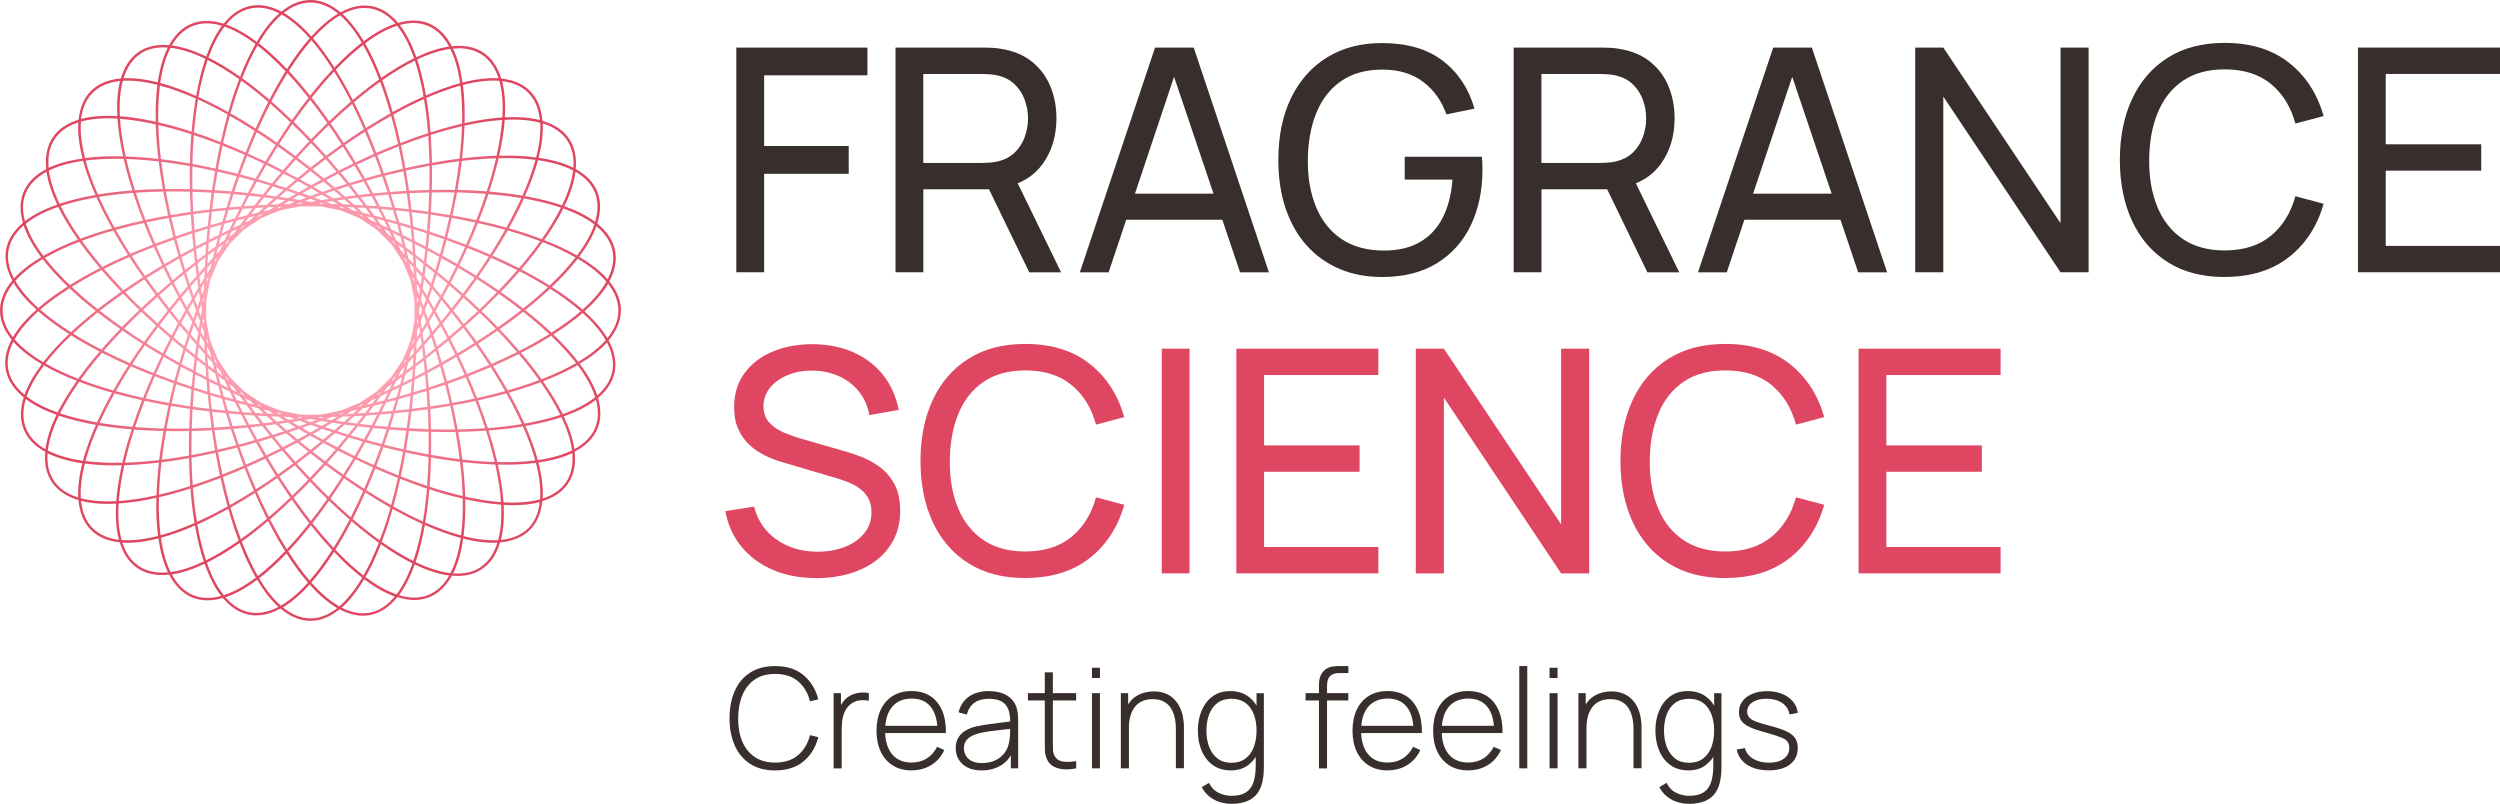 <?xml version="1.0" encoding="UTF-8"?><svg id="b" xmlns="http://www.w3.org/2000/svg" xmlns:xlink="http://www.w3.org/1999/xlink" viewBox="0 0 624.89 200.92"><defs><style>.e{fill:#382E2C;}.e,.f,.g,.h{stroke-width:0px;}.f{fill:#DF4661;}.g{fill:#382E2C;}.h{fill:url(#d);}</style><radialGradient id="d" cx="77.61" cy="77.61" fx="77.61" fy="77.61" r="77.61" gradientTransform="translate(144.06 153.35) rotate(-170.89) scale(1 .83)" gradientUnits="userSpaceOnUse"><stop offset=".34" stop-color="#FFA3B5"/><stop offset=".97" stop-color="#DF4661"/></radialGradient></defs><g id="c"><path class="g" d="M193.75,192.57c-2.49,0-4.59-.55-6.28-1.66-1.69-1.11-2.97-2.64-3.83-4.6s-1.29-4.22-1.29-6.78.43-4.82,1.29-6.78,2.13-3.49,3.83-4.6c1.69-1.11,3.79-1.66,6.28-1.66,2.91,0,5.27.75,7.09,2.26,1.81,1.51,3.05,3.53,3.7,6.05l-2.07.5c-.53-2.1-1.53-3.77-2.98-5-1.46-1.24-3.37-1.85-5.73-1.85-2.05,0-3.76.47-5.12,1.41-1.36.94-2.39,2.24-3.08,3.91-.69,1.67-1.04,3.59-1.05,5.76-.02,2.17.31,4.09,1,5.75.69,1.66,1.73,2.97,3.1,3.91,1.38.95,3.1,1.42,5.15,1.42,2.37,0,4.28-.62,5.73-1.86,1.45-1.24,2.45-2.9,2.98-4.99l2.07.5c-.65,2.53-1.88,4.55-3.7,6.05-1.81,1.51-4.18,2.26-7.09,2.26Z"/><path class="g" d="M208.37,192.05v-18.79h1.83v4.51l-.45-.59c.21-.53.47-1.03.79-1.49.32-.46.65-.83.98-1.12.5-.46,1.08-.81,1.76-1.05.67-.24,1.35-.38,2.03-.42.68-.04,1.31.01,1.86.17v1.9c-.74-.17-1.53-.21-2.37-.1-.83.1-1.62.46-2.35,1.08-.64.56-1.1,1.2-1.39,1.94s-.48,1.51-.56,2.31c-.08.81-.12,1.59-.12,2.36v9.31h-2.02Z"/><path class="g" d="M227.87,192.57c-1.8,0-3.35-.4-4.66-1.21-1.31-.81-2.33-1.95-3.04-3.43s-1.08-3.23-1.08-5.25.36-3.82,1.07-5.31c.71-1.49,1.72-2.64,3.03-3.44s2.86-1.2,4.65-1.2,3.38.41,4.67,1.24c1.29.83,2.28,2.03,2.96,3.59.68,1.57,1,3.45.97,5.65h-2.09v-.7c-.06-2.57-.64-4.53-1.74-5.88-1.1-1.35-2.68-2.02-4.73-2.02s-3.76.7-4.91,2.1c-1.15,1.4-1.73,3.37-1.73,5.92s.58,4.49,1.73,5.88c1.15,1.39,2.78,2.09,4.88,2.09,1.45,0,2.72-.34,3.8-1.02s1.95-1.65,2.58-2.91l1.81.8c-.75,1.62-1.84,2.88-3.27,3.76-1.43.88-3.06,1.32-4.89,1.32ZM220.46,183.23v-1.81h14.84v1.81h-14.84Z"/><path class="g" d="M245.35,192.57c-1.45,0-2.65-.26-3.61-.77s-1.67-1.19-2.15-2.03c-.48-.84-.71-1.75-.71-2.74,0-1.07.22-1.96.67-2.68s1.04-1.3,1.79-1.74c.75-.44,1.57-.77,2.48-.99,1.03-.23,2.15-.43,3.34-.6,1.19-.17,2.33-.32,3.42-.44s1.97-.24,2.65-.33l-.73.44c.05-2.03-.33-3.54-1.14-4.53-.81-.99-2.22-1.49-4.25-1.49-1.43,0-2.6.32-3.52.97-.92.64-1.57,1.64-1.94,2.98l-2.05-.57c.43-1.7,1.29-3.01,2.59-3.93,1.3-.92,2.96-1.37,4.99-1.37,1.73,0,3.18.34,4.36,1.01,1.18.67,2,1.62,2.46,2.83.2.5.33,1.08.4,1.75.07.67.1,1.34.1,2.01v11.71h-1.83v-4.94l.68.17c-.57,1.69-1.56,3-2.97,3.91-1.42.92-3.09,1.37-5.03,1.37ZM245.45,190.73c1.28,0,2.39-.23,3.36-.69.96-.46,1.74-1.1,2.34-1.93.6-.83.98-1.81,1.14-2.93.12-.63.18-1.3.19-2.03s.02-1.27.02-1.62l.87.56c-.75.09-1.66.19-2.71.3-1.05.1-2.12.23-3.21.38-1.09.15-2.08.34-2.96.57-.55.15-1.09.37-1.64.65s-1.01.68-1.37,1.17c-.37.5-.55,1.13-.55,1.9,0,.57.14,1.14.43,1.7.28.57.76,1.04,1.42,1.41.66.37,1.55.56,2.68.56Z"/><path class="g" d="M256.93,175.09v-1.83h12.06v1.83h-12.06ZM268.99,192.05c-1,.22-1.98.3-2.96.25s-1.84-.27-2.6-.66c-.76-.39-1.33-.99-1.71-1.8-.31-.66-.49-1.33-.52-2-.03-.67-.05-1.44-.05-2.31v-17.48h2.02v17.45c0,.79,0,1.44.03,1.96.02.52.14.99.36,1.42.42.8,1.08,1.28,1.98,1.45.9.17,2.06.14,3.46-.08v1.81Z"/><path class="g" d="M272.94,169.47v-2.56h2v2.56h-2ZM272.94,192.05v-18.79h2v18.79h-2Z"/><path class="g" d="M280.16,192.05v-18.79h1.83v4.23h.19v14.56h-2.02ZM293.92,192.05v-9.78c0-1.18-.12-2.24-.36-3.17-.24-.93-.6-1.72-1.08-2.37-.48-.65-1.08-1.14-1.81-1.48-.72-.34-1.58-.5-2.57-.5s-1.9.18-2.65.53-1.36.85-1.84,1.49-.84,1.39-1.08,2.27c-.24.88-.36,1.83-.36,2.86l-1.58-.19c0-2.03.34-3.7,1.03-5.02.69-1.32,1.62-2.29,2.79-2.92,1.17-.63,2.49-.95,3.95-.95,1.03,0,1.96.15,2.77.45.82.3,1.53.73,2.13,1.28.6.55,1.1,1.2,1.5,1.95.39.75.69,1.57.88,2.46.19.89.29,1.83.29,2.8v10.28h-2.02Z"/><path class="g" d="M307.68,192.57c-1.77,0-3.27-.44-4.5-1.31-1.22-.87-2.16-2.06-2.8-3.57-.64-1.5-.97-3.19-.97-5.07s.32-3.53.96-5.03c.64-1.5,1.56-2.68,2.76-3.55s2.65-1.3,4.36-1.3,3.23.43,4.44,1.29,2.12,2.03,2.73,3.52c.61,1.49.92,3.18.92,5.07s-.31,3.57-.92,5.06c-.61,1.5-1.51,2.68-2.68,3.57-1.17.88-2.6,1.32-4.3,1.32ZM307.76,200.92c-.93,0-1.85-.14-2.77-.41-.92-.27-1.78-.71-2.58-1.32-.8-.61-1.48-1.42-2.03-2.43l1.81-1.08c.57,1.16,1.37,1.99,2.42,2.49,1.04.5,2.11.75,3.18.75,1.52,0,2.72-.28,3.61-.84.89-.56,1.52-1.4,1.9-2.52s.57-2.51.57-4.17v-4.92h.21v-13.2h1.83v18.13c0,.56-.01,1.09-.04,1.6s-.08,1.02-.16,1.53c-.21,1.45-.64,2.65-1.29,3.59-.65.95-1.53,1.65-2.64,2.11s-2.45.7-4.03.7ZM307.8,190.66c1.4,0,2.57-.35,3.5-1.05.93-.7,1.63-1.66,2.09-2.87.46-1.21.69-2.58.69-4.11s-.23-2.92-.7-4.12-1.16-2.15-2.09-2.83c-.93-.68-2.08-1.02-3.46-1.02s-2.6.35-3.53,1.05c-.93.7-1.62,1.65-2.07,2.85-.45,1.2-.68,2.56-.68,4.06s.23,2.89.7,4.1c.47,1.21,1.17,2.17,2.09,2.88.92.71,2.07,1.06,3.45,1.06Z"/><path class="g" d="M326.34,175.09v-1.83h10.68v1.83h-10.68ZM329.68,192.05v-20.54c0-.49.03-.95.08-1.39.05-.44.16-.86.33-1.25.17-.39.41-.77.72-1.11.32-.35.69-.61,1.09-.8.4-.19.83-.31,1.28-.37.45-.06.93-.1,1.43-.1h2.42v1.74h-2.24c-1.03,0-1.81.25-2.32.75-.52.5-.77,1.32-.77,2.47v20.61h-2Z"/><path class="g" d="M346.85,192.57c-1.8,0-3.35-.4-4.66-1.21-1.31-.81-2.33-1.95-3.04-3.43-.72-1.48-1.08-3.23-1.08-5.25s.36-3.82,1.07-5.31c.71-1.49,1.72-2.64,3.03-3.44s2.86-1.2,4.65-1.2,3.38.41,4.67,1.24c1.29.83,2.28,2.03,2.96,3.59.68,1.57,1,3.45.97,5.65h-2.09v-.7c-.06-2.57-.64-4.53-1.74-5.88s-2.68-2.02-4.73-2.02-3.76.7-4.91,2.1c-1.15,1.4-1.73,3.37-1.73,5.92s.58,4.49,1.73,5.88c1.15,1.39,2.78,2.09,4.88,2.09,1.45,0,2.72-.34,3.8-1.02s1.95-1.65,2.58-2.91l1.81.8c-.75,1.62-1.84,2.88-3.27,3.76-1.43.88-3.06,1.32-4.89,1.32ZM339.44,183.23v-1.81h14.84v1.81h-14.84Z"/><path class="g" d="M367,192.57c-1.8,0-3.35-.4-4.66-1.21-1.31-.81-2.33-1.95-3.04-3.43s-1.08-3.23-1.08-5.25.36-3.82,1.07-5.31c.71-1.49,1.72-2.64,3.03-3.44s2.86-1.2,4.65-1.2,3.38.41,4.67,1.24c1.29.83,2.28,2.03,2.96,3.59.68,1.57,1,3.45.97,5.65h-2.09v-.7c-.06-2.57-.64-4.53-1.74-5.88-1.1-1.35-2.68-2.02-4.73-2.02s-3.76.7-4.91,2.1c-1.15,1.4-1.73,3.37-1.73,5.92s.58,4.49,1.73,5.88c1.15,1.39,2.78,2.09,4.88,2.09,1.45,0,2.72-.34,3.8-1.02s1.95-1.65,2.58-2.91l1.81.8c-.75,1.62-1.84,2.88-3.27,3.76-1.43.88-3.06,1.32-4.89,1.32ZM359.59,183.23v-1.81h14.84v1.81h-14.84Z"/><path class="g" d="M379.75,192.05v-25.57h2v25.57h-2Z"/><path class="g" d="M387.32,169.47v-2.56h2v2.56h-2ZM387.32,192.05v-18.79h2v18.79h-2Z"/><path class="g" d="M394.53,192.05v-18.79h1.83v4.23h.19v14.56h-2.02ZM408.3,192.05v-9.78c0-1.18-.12-2.24-.36-3.17-.24-.93-.6-1.72-1.08-2.37-.48-.65-1.08-1.14-1.81-1.48-.72-.34-1.58-.5-2.57-.5s-1.9.18-2.65.53-1.36.85-1.84,1.49-.84,1.39-1.08,2.27c-.24.88-.36,1.83-.36,2.86l-1.58-.19c0-2.03.34-3.7,1.03-5.02.69-1.32,1.62-2.29,2.79-2.92,1.17-.63,2.49-.95,3.95-.95,1.03,0,1.96.15,2.77.45.82.3,1.53.73,2.13,1.28.6.55,1.1,1.2,1.5,1.95.39.75.69,1.57.88,2.46.19.89.29,1.83.29,2.8v10.28h-2.02Z"/><path class="g" d="M422.05,192.57c-1.77,0-3.27-.44-4.5-1.31-1.22-.87-2.16-2.06-2.8-3.57-.64-1.5-.97-3.19-.97-5.07s.32-3.53.96-5.03c.64-1.5,1.56-2.68,2.76-3.55s2.65-1.3,4.36-1.3,3.23.43,4.44,1.29c1.21.86,2.12,2.03,2.73,3.52.61,1.49.92,3.18.92,5.07s-.31,3.57-.92,5.06c-.61,1.5-1.51,2.68-2.68,3.57-1.17.88-2.6,1.32-4.3,1.32ZM422.14,200.92c-.93,0-1.85-.14-2.77-.41-.92-.27-1.78-.71-2.58-1.32-.8-.61-1.48-1.42-2.03-2.43l1.81-1.08c.57,1.16,1.37,1.99,2.42,2.49,1.04.5,2.11.75,3.18.75,1.52,0,2.72-.28,3.61-.84.89-.56,1.52-1.4,1.9-2.52s.57-2.51.57-4.17v-4.92h.21v-13.2h1.83v18.13c0,.56-.01,1.09-.04,1.6s-.08,1.02-.16,1.53c-.21,1.45-.64,2.65-1.29,3.59-.65.95-1.53,1.65-2.64,2.11s-2.45.7-4.03.7ZM422.18,190.66c1.4,0,2.57-.35,3.5-1.05.93-.7,1.63-1.66,2.09-2.87.46-1.21.69-2.58.69-4.11s-.23-2.92-.7-4.12-1.16-2.15-2.09-2.83c-.93-.68-2.08-1.02-3.46-1.02s-2.6.35-3.53,1.05c-.93.7-1.62,1.65-2.07,2.85-.45,1.2-.68,2.56-.68,4.06s.23,2.89.7,4.1c.47,1.21,1.17,2.17,2.09,2.88.92.71,2.07,1.06,3.45,1.06Z"/><path class="g" d="M442.09,192.54c-2.17,0-3.96-.46-5.37-1.37-1.41-.92-2.28-2.19-2.62-3.83l2.05-.35c.29,1.11.97,2,2.05,2.66,1.08.66,2.4.99,3.97.99s2.79-.33,3.7-.99c.92-.66,1.37-1.57,1.37-2.71,0-.63-.14-1.14-.43-1.54-.28-.4-.84-.77-1.68-1.1-.83-.34-2.08-.73-3.72-1.18-1.74-.46-3.1-.93-4.08-1.39-.98-.46-1.67-.99-2.07-1.58-.4-.59-.6-1.32-.6-2.17,0-1.03.3-1.94.89-2.72.59-.78,1.42-1.39,2.48-1.84,1.06-.44,2.29-.66,3.68-.66s2.64.23,3.76.69c1.11.46,2.01,1.1,2.7,1.91.68.82,1.08,1.77,1.18,2.84l-2.05.38c-.2-1.21-.81-2.16-1.83-2.86-1.02-.7-2.3-1.06-3.83-1.07-1.45-.02-2.63.26-3.55.86-.92.6-1.37,1.38-1.37,2.36,0,.56.16,1.03.48,1.42.32.39.88.75,1.7,1.07.81.32,1.96.67,3.44,1.04,1.81.46,3.22.94,4.24,1.43,1.01.49,1.73,1.06,2.15,1.71.42.66.63,1.47.63,2.43,0,1.74-.65,3.1-1.94,4.1-1.29.99-3.07,1.49-5.33,1.49Z"/><path class="e" d="M184.05,68.07V11.89h32.77v6.94h-25.82v17.67h21.14v6.94h-21.14v24.62h-6.94Z"/><path class="e" d="M223.84,68.07V11.89h22.2c.55,0,1.2.02,1.95.06.75.04,1.48.12,2.18.25,3.04.47,5.6,1.51,7.67,3.14,2.07,1.63,3.62,3.67,4.66,6.13,1.04,2.46,1.56,5.17,1.56,8.13,0,4.37-1.13,8.14-3.39,11.31-2.26,3.17-5.58,5.16-9.95,5.97l-2.65.43h-17.28v20.75h-6.94ZM230.78,40.72h15.02c.49,0,1.06-.03,1.7-.08.64-.05,1.24-.14,1.81-.27,1.79-.42,3.25-1.18,4.37-2.28,1.12-1.1,1.94-2.41,2.48-3.9.53-1.49.8-3.02.8-4.58s-.27-3.09-.8-4.58c-.53-1.5-1.36-2.8-2.48-3.9-1.12-1.1-2.57-1.87-4.37-2.28-.57-.13-1.18-.22-1.81-.27-.64-.05-1.2-.08-1.7-.08h-15.02v22.24ZM257.27,68.07l-11.08-22.86,6.87-2.11,12.17,24.97h-7.96Z"/><path class="e" d="M269.91,68.07l18.8-56.17h9.67l18.8,56.17h-7.22l-17.59-52.12h2.18l-17.44,52.12h-7.22ZM278.96,54.92v-6.51h29.18v6.51h-29.18Z"/><path class="e" d="M345.39,69.24c-3.85,0-7.36-.67-10.53-2.01-3.17-1.34-5.9-3.28-8.19-5.81s-4.05-5.61-5.29-9.23c-1.24-3.61-1.85-7.68-1.85-12.21,0-5.98,1.07-11.16,3.2-15.53s5.14-7.74,9.01-10.12c3.88-2.38,8.43-3.57,13.65-3.57,6.29,0,11.36,1.47,15.21,4.41,3.85,2.94,6.5,6.93,7.96,11.98l-7.02,1.44c-1.2-3.38-3.13-6.09-5.79-8.11-2.67-2.03-6-3.05-10.01-3.08-4.19-.03-7.67.91-10.43,2.81-2.77,1.9-4.86,4.55-6.26,7.96-1.4,3.41-2.12,7.35-2.15,11.82-.03,4.47.66,8.4,2.07,11.78,1.4,3.38,3.5,6.03,6.3,7.94,2.8,1.91,6.29,2.88,10.47,2.91,3.61.03,6.65-.66,9.11-2.07,2.46-1.4,4.37-3.43,5.73-6.07,1.36-2.64,2.19-5.83,2.48-9.58h-11.94v-5.73h19.27c.08.52.12,1.14.14,1.85.01.72.02,1.2.02,1.46,0,5.12-.96,9.71-2.87,13.75-1.91,4.04-4.73,7.22-8.47,9.54-3.73,2.31-8.34,3.47-13.83,3.47Z"/><path class="e" d="M378.35,68.07V11.89h22.2c.55,0,1.2.02,1.95.06.75.04,1.48.12,2.18.25,3.04.47,5.6,1.51,7.67,3.14,2.07,1.63,3.62,3.67,4.66,6.13,1.04,2.46,1.56,5.17,1.56,8.13,0,4.37-1.13,8.14-3.39,11.31-2.26,3.17-5.58,5.16-9.95,5.97l-2.65.43h-17.28v20.75h-6.94ZM385.29,40.72h15.02c.49,0,1.06-.03,1.7-.08.64-.05,1.24-.14,1.81-.27,1.79-.42,3.25-1.18,4.37-2.28,1.12-1.1,1.94-2.41,2.48-3.9.53-1.49.8-3.02.8-4.58s-.27-3.09-.8-4.58c-.53-1.5-1.36-2.8-2.48-3.9-1.12-1.1-2.57-1.87-4.37-2.28-.57-.13-1.18-.22-1.81-.27-.64-.05-1.2-.08-1.7-.08h-15.02v22.24ZM411.78,68.07l-11.08-22.86,6.87-2.11,12.17,24.97h-7.96Z"/><path class="e" d="M424.42,68.07l18.8-56.17h9.67l18.8,56.17h-7.22l-17.59-52.12h2.18l-17.44,52.12h-7.22ZM433.47,54.92v-6.51h29.18v6.51h-29.18Z"/><path class="e" d="M478.72,68.07V11.89h7.02l29.3,43.89V11.89h7.02v56.17h-7.02l-29.3-43.92v43.92h-7.02Z"/><path class="e" d="M556.08,69.24c-5.59,0-10.34-1.23-14.24-3.71-3.9-2.47-6.87-5.9-8.91-10.3-2.04-4.39-3.06-9.48-3.06-15.25s1.02-10.86,3.06-15.25c2.04-4.39,5.01-7.83,8.91-10.3,3.9-2.47,8.65-3.71,14.24-3.71,6.5,0,11.85,1.65,16.05,4.95,4.2,3.3,7.09,7.75,8.68,13.34l-7.06,1.87c-1.14-4.19-3.19-7.49-6.14-9.91-2.95-2.42-6.79-3.63-11.53-3.63-4.19,0-7.67.95-10.45,2.85-2.78,1.9-4.88,4.55-6.28,7.96-1.4,3.41-2.12,7.35-2.15,11.82-.03,4.47.66,8.41,2.07,11.8,1.4,3.39,3.51,6.05,6.32,7.96,2.81,1.91,6.31,2.87,10.49,2.87,4.73,0,8.58-1.22,11.53-3.65,2.95-2.43,5-5.73,6.14-9.89l7.06,1.87c-1.59,5.59-4.48,10.04-8.68,13.34-4.2,3.3-9.55,4.95-16.05,4.95Z"/><path class="e" d="M589.39,68.07V11.89h35.5v6.59h-28.56v17.59h23.87v6.59h-23.87v18.8h28.56v6.59h-35.5Z"/><path class="f" d="M203.98,144.49c-3.98,0-7.56-.68-10.75-2.03s-5.81-3.28-7.88-5.79c-2.07-2.51-3.41-5.48-4.04-8.91l7.18-1.13c.91,3.54,2.8,6.3,5.68,8.29,2.87,1.99,6.26,2.98,10.16,2.98,2.52,0,4.8-.4,6.83-1.19,2.03-.79,3.65-1.93,4.86-3.41,1.21-1.48,1.81-3.24,1.81-5.27,0-1.22-.22-2.29-.66-3.2-.44-.91-1.03-1.68-1.76-2.3-.73-.62-1.56-1.16-2.5-1.6-.94-.44-1.91-.82-2.93-1.13l-14.32-4.25c-1.56-.44-3.07-1.02-4.52-1.74-1.46-.72-2.76-1.61-3.9-2.69-1.14-1.08-2.05-2.39-2.73-3.92-.68-1.53-1.01-3.34-1.01-5.42,0-3.3.86-6.14,2.59-8.5,1.73-2.37,4.08-4.17,7.04-5.4,2.96-1.23,6.31-1.85,10.03-1.85,3.77.03,7.14.7,10.12,2.01,2.98,1.31,5.45,3.19,7.41,5.64,1.96,2.45,3.28,5.37,3.96,8.78l-7.37,1.29c-.39-2.26-1.25-4.23-2.59-5.89-1.34-1.66-3.01-2.95-5.01-3.84s-4.2-1.36-6.59-1.38c-2.29-.03-4.36.34-6.2,1.11-1.85.77-3.32,1.82-4.41,3.16-1.09,1.34-1.64,2.87-1.64,4.58s.49,3.13,1.48,4.17c.99,1.04,2.2,1.87,3.65,2.48,1.44.61,2.85,1.11,4.23,1.5l10.69,3.08c1.22.34,2.63.81,4.23,1.4s3.15,1.44,4.66,2.52c1.51,1.08,2.76,2.51,3.74,4.29.99,1.78,1.48,4.02,1.48,6.73s-.54,5.11-1.62,7.22c-1.08,2.11-2.58,3.88-4.51,5.31-1.92,1.43-4.16,2.51-6.71,3.24-2.55.73-5.28,1.09-8.19,1.09Z"/><path class="f" d="M256.29,144.49c-5.59,0-10.34-1.23-14.24-3.71-3.9-2.47-6.87-5.9-8.91-10.3-2.04-4.39-3.06-9.48-3.06-15.25s1.02-10.86,3.06-15.25c2.04-4.39,5.01-7.83,8.91-10.3,3.9-2.47,8.65-3.71,14.24-3.71,6.5,0,11.85,1.65,16.05,4.95,4.2,3.3,7.09,7.75,8.68,13.34l-7.06,1.87c-1.14-4.19-3.19-7.49-6.14-9.91-2.95-2.42-6.79-3.63-11.53-3.63-4.19,0-7.67.95-10.45,2.85-2.78,1.9-4.88,4.55-6.28,7.96-1.4,3.41-2.12,7.35-2.15,11.82-.03,4.47.66,8.41,2.07,11.8,1.4,3.39,3.51,6.05,6.32,7.96,2.81,1.91,6.31,2.87,10.49,2.87,4.73,0,8.58-1.22,11.53-3.65,2.95-2.43,5-5.73,6.14-9.89l7.06,1.87c-1.59,5.59-4.48,10.04-8.68,13.34-4.2,3.3-9.55,4.95-16.05,4.95Z"/><path class="f" d="M290.39,143.32v-56.17h6.94v56.17h-6.94Z"/><path class="f" d="M309.03,143.32v-56.17h35.5v6.59h-28.56v17.59h23.87v6.59h-23.87v18.8h28.56v6.59h-35.5Z"/><path class="f" d="M353.89,143.32v-56.17h7.02l29.3,43.89v-43.89h7.02v56.17h-7.02l-29.3-43.92v43.92h-7.02Z"/><path class="f" d="M431.25,144.49c-5.59,0-10.34-1.23-14.24-3.71-3.9-2.47-6.87-5.9-8.91-10.3-2.04-4.39-3.06-9.48-3.06-15.25s1.02-10.86,3.06-15.25c2.04-4.39,5.01-7.83,8.91-10.3,3.9-2.47,8.65-3.71,14.24-3.71,6.5,0,11.85,1.65,16.05,4.95,4.2,3.3,7.09,7.75,8.68,13.34l-7.06,1.87c-1.14-4.19-3.19-7.49-6.14-9.91-2.95-2.42-6.79-3.63-11.53-3.63-4.19,0-7.67.95-10.45,2.85-2.78,1.9-4.88,4.55-6.28,7.96-1.4,3.41-2.12,7.35-2.15,11.82-.03,4.47.66,8.41,2.07,11.8,1.4,3.39,3.51,6.05,6.32,7.96,2.81,1.91,6.31,2.87,10.49,2.87,4.73,0,8.58-1.22,11.53-3.65,2.95-2.43,5-5.73,6.14-9.89l7.06,1.87c-1.59,5.59-4.48,10.04-8.68,13.34-4.2,3.3-9.55,4.95-16.05,4.95Z"/><path class="f" d="M464.56,143.32v-56.17h35.5v6.59h-28.56v17.59h23.87v6.59h-23.87v18.8h28.56v6.59h-35.5Z"/><path class="h" d="M155.21,77.61c0-2.5-1-4.94-2.9-7.27,1.41-2.66,1.92-5.24,1.44-7.69-.5-2.53-2.02-4.79-4.46-6.76.94-2.99.95-5.72-.04-8.1-.94-2.27-2.76-4.11-5.34-5.53.26-2.93-.26-5.46-1.61-7.51-1.42-2.15-3.69-3.66-6.7-4.55-.27-3.12-1.3-5.65-3.12-7.47-1.77-1.77-4.2-2.78-7.19-3.09-.88-2.88-2.35-5.07-4.42-6.46-2.14-1.44-4.82-1.96-7.93-1.62-1.45-2.78-3.37-4.72-5.75-5.7-2.27-.94-4.86-.95-7.68-.13-1.89-2.25-4.05-3.68-6.45-4.17-2.52-.51-5.2.03-7.95,1.52-2.4-2.02-4.92-3.08-7.49-3.08s-4.94,1-7.27,2.9c-2.66-1.41-5.24-1.92-7.69-1.44-2.53.5-4.79,2.02-6.76,4.46-2.99-.94-5.72-.95-8.1.04-2.27.94-4.11,2.76-5.53,5.34-2.93-.26-5.46.26-7.51,1.61-2.15,1.42-3.66,3.69-4.55,6.7-3.12.27-5.65,1.3-7.47,3.12-1.77,1.77-2.78,4.2-3.09,7.19-2.88.88-5.07,2.35-6.46,4.42-1.44,2.14-1.96,4.82-1.62,7.93-2.78,1.45-4.72,3.37-5.7,5.75-.94,2.27-.95,4.86-.13,7.68-2.25,1.89-3.68,4.04-4.17,6.45-.51,2.52.03,5.2,1.52,7.95-2.02,2.4-3.08,4.92-3.08,7.49s1,4.94,2.9,7.27c-1.41,2.66-1.92,5.24-1.44,7.69.5,2.53,2.02,4.79,4.46,6.76-.94,2.99-.95,5.72.04,8.1.94,2.27,2.76,4.12,5.34,5.53-.26,2.92.26,5.46,1.61,7.5,1.42,2.15,3.69,3.67,6.7,4.56.27,3.12,1.3,5.64,3.12,7.46,1.77,1.77,4.2,2.79,7.19,3.1.88,2.87,2.35,5.06,4.42,6.45,1.73,1.16,3.81,1.73,6.18,1.73.57,0,1.15-.04,1.75-.11,1.45,2.78,3.37,4.71,5.75,5.69,1.2.49,2.48.74,3.84.74,1.22,0,2.51-.2,3.84-.59,1.89,2.25,4.04,3.67,6.44,4.16.63.13,1.27.19,1.92.19,1.95,0,3.97-.59,6.04-1.71,2.4,2.01,4.91,3.07,7.49,3.07s4.94-1,7.27-2.9c2,1.06,3.95,1.62,5.84,1.62.63,0,1.25-.06,1.86-.18,2.53-.5,4.79-2.02,6.76-4.46,1.47.46,2.88.71,4.22.71,1.38,0,2.67-.25,3.88-.75,2.26-.94,4.1-2.75,5.52-5.33.48.04.95.07,1.41.07,2.34,0,4.39-.56,6.1-1.7,2.15-1.42,3.66-3.69,4.54-6.69,3.13-.27,5.65-1.31,7.47-3.13,1.76-1.76,2.78-4.19,3.09-7.18,2.88-.88,5.07-2.36,6.46-4.43,1.44-2.14,1.96-4.82,1.62-7.93,2.78-1.45,4.72-3.37,5.7-5.75.94-2.27.95-4.86.13-7.68,2.25-1.89,3.68-4.05,4.17-6.45.51-2.52-.03-5.2-1.52-7.95,2.02-2.4,3.08-4.91,3.08-7.49ZM154.57,77.61c0,2.39-.96,4.71-2.76,6.91-1.3-2.2-3.22-4.44-5.72-6.7,2.6-2.32,4.59-4.63,5.91-6.89,1.67,2.13,2.57,4.37,2.57,6.68ZM134.99,124.8c-2.55.72-5.63.96-9.13.75-.19-2.86-.67-6.02-1.42-9.43.64.02,1.28.03,1.9.03,2.76,0,5.3-.16,7.62-.46.89,3.45,1.24,6.5,1.04,9.11ZM124.52,135.01c-2.53.16-5.44-.19-8.66-1,.36-2.75.5-5.84.43-9.23,3.24.72,6.23,1.17,8.96,1.37.18,3.39-.06,6.37-.73,8.86ZM29.65,125.85c2.86-.19,6.01-.66,9.43-1.42-.08,3.5.06,6.69.42,9.53-3.4.88-6.46,1.23-9.1,1.02-.72-2.55-.96-5.63-.75-9.14ZM21.2,115.86c2.3.3,4.81.46,7.55.46.55,0,1.12-.02,1.69-.03-.72,3.24-1.19,6.24-1.38,8.97-.72.04-1.43.06-2.12.06-2.52,0-4.78-.26-6.74-.79-.16-2.53.19-5.45,1-8.67ZM20.23,30.39c1.94-.54,4.19-.82,6.74-.82.77,0,1.57.03,2.39.08.19,2.86.67,6.01,1.42,9.43-3.5-.08-6.69.05-9.53.42-.88-3.41-1.23-6.47-1.02-9.12ZM30.69,20.2c2.53-.16,5.44.19,8.66,1-.36,2.76-.5,5.85-.42,9.23-3.23-.72-6.24-1.19-8.96-1.38-.18-3.38.06-6.36.73-8.85ZM125.56,29.35c-2.86.19-6.02.67-9.43,1.42.08-3.51-.06-6.7-.42-9.54,2.77-.72,5.31-1.09,7.59-1.09.52,0,1.02.02,1.51.06.72,2.55.96,5.63.76,9.14ZM134,39.34c-2.75-.36-5.84-.5-9.22-.42.72-3.24,1.19-6.24,1.38-8.97.72-.04,1.43-.06,2.12-.06,2.52,0,4.78.26,6.75.79.16,2.5-.19,5.41-1.02,8.66ZM40.36,115.56c2.24-.27,4.54-.63,6.88-1.04.05,2.39.14,4.72.31,6.97-2.71.87-5.32,1.59-7.81,2.17.03-.85.07-1.72.12-2.6.11-1.78.28-3.62.49-5.49ZM39.72,34.29c-.07-1.05-.12-2.06-.15-3.06.97.23,1.96.47,2.97.74,1.72.46,3.49.99,5.28,1.58-.19,2.36-.3,4.8-.36,7.31-2.47-.43-4.89-.8-7.24-1.08-.22-1.87-.4-3.71-.51-5.49ZM106.43,27.8c.23,1.77.41,3.6.55,5.48-2.25.73-4.55,1.55-6.89,2.46-.54-2.45-1.12-4.83-1.76-7.11,2.64-1.47,5.19-2.77,7.65-3.87.16.99.31,2,.45,3.05ZM107.12,113.59c-1.85-.34-3.73-.72-5.65-1.14.27-1.55.52-3.13.75-4.73,1.65.09,3.28.17,4.89.21.04,1.93.04,3.81.01,5.66ZM47.91,107.74c1.66-.04,3.35-.1,5.06-.19.24,1.7.51,3.36.79,5-2,.45-3.97.85-5.89,1.2-.02-1.96-.01-3.96.04-6.01ZM48.09,41.62c1.86.34,3.74.71,5.66,1.14-.27,1.56-.52,3.13-.75,4.74-1.65-.09-3.28-.16-4.89-.21-.04-1.93-.04-3.82-.01-5.66ZM107.3,47.47c-1.67.04-3.35.1-5.06.18-.24-1.69-.51-3.36-.79-5,2-.45,3.97-.86,5.89-1.21.03,1.97.02,3.97-.04,6.02ZM103.12,82.79c-.17.81-.34,1.62-.51,2.43-.31.77-.61,1.54-.93,2.31-.33.81-.67,1.61-1.02,2.41-.48.73-.95,1.46-1.44,2.19-.47.71-.95,1.4-1.43,2.09-.59.6-1.18,1.2-1.77,1.8s-1.24,1.23-1.87,1.84c-.72.49-1.44.98-2.16,1.46-.69.45-1.37.9-2.06,1.34-.77.33-1.54.66-2.32.99-.81.34-1.62.66-2.43.99-.85.18-1.7.36-2.56.52-.84.17-1.68.32-2.52.47-.83,0-1.66.02-2.5.02s-1.69,0-2.54-.02c-.88-.17-1.76-.33-2.65-.51-.8-.16-1.6-.33-2.4-.5-.78-.31-1.56-.62-2.34-.94-.81-.33-1.61-.68-2.41-1.02-.73-.48-1.46-.95-2.19-1.44-.7-.47-1.39-.95-2.09-1.43-.6-.59-1.21-1.18-1.81-1.78s-1.23-1.24-1.83-1.87c-.49-.72-.98-1.44-1.46-2.17-.46-.7-.91-1.4-1.36-2.09-.33-.76-.65-1.51-.97-2.28-.34-.81-.66-1.62-.99-2.42-.18-.85-.36-1.7-.53-2.56-.17-.85-.32-1.68-.47-2.52,0-.83-.02-1.66-.02-2.5s0-1.73.02-2.58c.17-.86.33-1.73.5-2.6.17-.82.34-1.62.52-2.43.31-.77.61-1.54.93-2.31.33-.81.67-1.6,1.01-2.4.48-.73.95-1.46,1.45-2.19.47-.7.94-1.39,1.42-2.08.59-.61,1.18-1.21,1.79-1.82s1.23-1.22,1.85-1.82c.73-.49,1.45-.99,2.18-1.47.68-.45,1.37-.9,2.05-1.34.77-.33,1.54-.66,2.32-.99.82-.34,1.63-.66,2.44-.99.85-.18,1.69-.35,2.54-.52.86-.17,1.71-.32,2.56-.47.82,0,1.64-.01,2.46-.01s1.69,0,2.54.02c.88.17,1.76.32,2.64.5.8.16,1.6.33,2.4.5.78.31,1.56.62,2.34.94.81.33,1.61.68,2.41,1.02.73.48,1.46.95,2.18,1.44.7.47,1.39.95,2.09,1.43.6.59,1.21,1.18,1.81,1.78s1.23,1.25,1.84,1.87c.49.72.97,1.43,1.45,2.16.46.7.91,1.39,1.36,2.09.33.76.65,1.52.97,2.29.34.82.67,1.64,1,2.46.17.84.35,1.68.51,2.53.17.85.32,1.68.47,2.52,0,.83.02,1.66.02,2.5s0,1.73-.02,2.59c-.17.86-.33,1.73-.5,2.59ZM104.26,75.01c0-.28,0-.56,0-.84.1.27.21.54.31.81-.05.29-.1.57-.15.86-.05-.28-.11-.55-.16-.83ZM103.24,69.84c-.05-.23-.09-.45-.14-.68.13.22.27.43.41.65,0,.25.01.49.02.74-.09-.24-.19-.47-.29-.71ZM101.24,65.01c-.11-.25-.21-.51-.32-.76.2.21.39.42.59.62.06.28.13.56.19.84-.15-.23-.3-.47-.46-.7ZM98.35,60.65c-.14-.21-.28-.42-.43-.63.2.14.4.28.6.43.11.23.21.47.31.7-.16-.17-.33-.33-.49-.5ZM94.62,56.92c-.2-.2-.4-.4-.6-.59.26.12.53.23.79.35.17.24.34.48.52.72-.23-.16-.47-.32-.7-.48ZM90.24,53.98c-.2-.13-.39-.26-.59-.39.25.06.5.12.75.18.18.17.35.34.53.51-.23-.1-.46-.2-.7-.29ZM85.41,51.99c-.26-.1-.52-.21-.77-.31.29,0,.57.02.86.03.24.15.48.31.73.46-.27-.06-.54-.11-.81-.17ZM80.29,50.95c-.24-.05-.48-.1-.72-.14.24-.04.48-.08.73-.12.23.09.46.18.69.26-.23,0-.47,0-.7,0ZM75.01,50.95c-.27,0-.55,0-.83,0,.26-.1.52-.2.78-.3.28.05.56.09.85.14-.27.05-.54.1-.8.15ZM69.83,51.97c-.23.05-.46.09-.68.14.22-.14.44-.27.66-.41.24,0,.49-.01.74-.02-.24.09-.47.19-.71.29ZM65.01,53.97c-.25.11-.51.22-.76.33.21-.2.42-.39.63-.59.27-.06.55-.12.83-.19-.23.15-.46.3-.69.45ZM60.65,56.86c-.21.14-.42.28-.63.43.15-.2.29-.4.44-.61.23-.1.46-.2.69-.31-.17.16-.33.33-.5.49ZM56.92,60.59c-.2.2-.4.41-.6.61.12-.27.25-.54.37-.81.23-.17.47-.33.71-.5-.16.23-.32.47-.48.7ZM53.98,64.97c-.13.19-.26.39-.38.58.06-.25.11-.5.17-.75.17-.18.34-.35.5-.53-.1.23-.2.47-.29.7ZM51.99,69.8c-.1.26-.21.52-.31.78,0-.29.02-.57.03-.86.15-.24.31-.48.46-.72-.06.27-.11.54-.17.8ZM50.95,74.93c-.05.25-.1.5-.14.74-.04-.24-.08-.48-.12-.72.09-.24.18-.48.27-.72,0,.23,0,.47,0,.7ZM50.95,80.2c0,.28,0,.56,0,.84-.1-.27-.21-.54-.31-.82.05-.28.1-.57.15-.85.05.27.1.55.16.83ZM51.97,85.37c.05.23.09.46.14.68-.13-.22-.27-.43-.41-.65,0-.25-.01-.49-.02-.74.09.24.19.47.29.71ZM53.98,90.2c.11.25.21.51.32.76-.19-.21-.39-.41-.59-.62-.06-.28-.13-.56-.19-.84.15.23.3.46.45.7ZM56.86,94.56c.14.21.28.42.43.63-.2-.14-.4-.28-.59-.42-.11-.24-.22-.47-.33-.71.16.17.33.33.49.5ZM60.59,98.29c.2.2.4.4.6.59-.27-.12-.53-.24-.8-.36-.17-.23-.33-.47-.5-.71.23.16.46.32.69.47ZM64.97,101.23c.2.13.39.26.59.39-.25-.06-.5-.12-.75-.18-.18-.17-.35-.34-.53-.5.23.1.46.2.7.29ZM69.8,103.22c.26.1.52.21.78.31-.29,0-.57-.02-.86-.03-.24-.15-.48-.31-.72-.46.27.06.54.11.8.17ZM74.97,104.26c.24.05.49.09.73.14-.25.04-.51.09-.76.13-.24-.09-.48-.18-.71-.27.25,0,.49,0,.74,0ZM80.16,104.26c.29,0,.59,0,.88,0-.26.1-.52.2-.78.3-.3-.05-.59-.1-.89-.15.26-.05.53-.1.79-.15ZM85.38,103.24c.23-.05.46-.09.68-.14-.22.14-.44.27-.66.41-.24,0-.49.01-.74.02.24-.09.47-.19.71-.29ZM90.2,101.24c.25-.11.51-.21.76-.32-.21.19-.41.39-.62.58-.28.06-.56.13-.84.19.23-.15.46-.3.69-.45ZM94.56,98.35c.21-.14.42-.28.63-.42-.14.2-.28.4-.42.6-.23.11-.47.21-.7.31.17-.16.33-.33.5-.49ZM98.29,94.62c.2-.2.4-.4.59-.6-.12.27-.24.53-.36.8-.24.17-.48.34-.71.5.16-.23.32-.46.48-.7ZM101.23,90.24c.13-.19.26-.39.38-.58-.06.25-.11.5-.17.75-.17.18-.34.36-.51.54.1-.23.2-.47.3-.7ZM103.22,85.41c.1-.26.21-.52.31-.78,0,.29-.02.57-.03.86-.15.24-.31.48-.46.72.06-.27.11-.54.17-.8ZM104.26,80.28c.05-.25.1-.49.14-.74.04.24.08.48.12.72-.09.24-.18.48-.27.71,0-.23,0-.46,0-.69ZM104.74,77.69c.09-.5.18-1,.27-1.51.17.46.34.92.5,1.37-.18.49-.36.99-.54,1.49-.08-.45-.15-.9-.23-1.35ZM105.22,74.92c.1-.6.19-1.19.29-1.79.33.56.64,1.11.97,1.67-.21.61-.41,1.21-.63,1.82-.21-.57-.41-1.13-.63-1.7ZM104.77,73.72c-.18-.48-.37-.95-.55-1.43-.01-.46-.02-.92-.03-1.37.27.45.55.91.82,1.36-.07.48-.15.96-.23,1.44ZM104.14,69.61c-.02-.65-.05-1.3-.08-1.95.47.52.93,1.04,1.39,1.56-.1.69-.19,1.37-.29,2.06-.34-.56-.67-1.11-1.01-1.67ZM103.46,68.51c-.25-.4-.51-.81-.76-1.21-.11-.5-.22-.99-.33-1.49.34.37.68.74,1.02,1.11.02.53.05,1.06.07,1.59ZM102.08,64.56c-.14-.61-.29-1.21-.44-1.81.53.4,1.06.8,1.59,1.21.04.66.08,1.32.11,1.98-.42-.46-.84-.92-1.26-1.37ZM101.2,63.63c-.35-.37-.7-.74-1.06-1.11-.19-.43-.38-.87-.58-1.3.43.31.86.62,1.28.94.12.49.24.98.36,1.47ZM99.03,60.03c-.27-.59-.55-1.18-.83-1.77.63.3,1.26.61,1.88.91.17.67.35,1.34.52,2.02-.52-.39-1.05-.77-1.58-1.16ZM97.97,59.27c-.37-.27-.75-.53-1.12-.79-.29-.42-.58-.84-.88-1.26.44.2.89.41,1.33.61.22.48.45.96.67,1.44ZM95.23,56.17c-.35-.49-.71-.98-1.06-1.47.62.16,1.24.32,1.86.49.28.58.57,1.16.85,1.74-.55-.25-1.09-.51-1.65-.76ZM94.07,55.65c-.47-.21-.93-.41-1.4-.62-.33-.32-.67-.64-1-.95.52.13,1.03.25,1.54.38.29.39.58.79.86,1.19ZM90.72,53.19c-.48-.45-.96-.88-1.44-1.32.7.04,1.39.08,2.08.12.42.55.83,1.11,1.24,1.67-.63-.16-1.25-.31-1.89-.47ZM89.45,52.89c-.46-.11-.92-.21-1.38-.32-.43-.28-.86-.55-1.29-.82.5.02,1.01.04,1.51.07.39.36.78.71,1.17,1.07ZM85.69,51.07c-.53-.33-1.05-.64-1.58-.97.65-.09,1.3-.18,1.95-.27.49.44.99.87,1.48,1.31-.62-.03-1.24-.06-1.86-.08ZM84.4,51.03c-.51-.01-1.01-.03-1.52-.04-.44-.17-.88-.34-1.32-.51.52-.08,1.04-.16,1.56-.24.43.26.86.52,1.29.79ZM80.33,50.02c-.61-.23-1.21-.44-1.82-.66.65-.23,1.31-.47,1.95-.69.6.35,1.2.7,1.8,1.06-.64.1-1.29.19-1.93.3ZM79.05,50.24c-.45.08-.9.15-1.36.23-.51-.09-1.01-.18-1.52-.27.47-.17.93-.33,1.39-.5.49.18.99.36,1.48.54ZM74.92,49.99c-.6-.1-1.19-.19-1.79-.29.55-.33,1.11-.65,1.66-.97.61.21,1.22.42,1.83.63-.57.21-1.13.41-1.7.63ZM73.71,50.45c-.47.18-.95.36-1.42.55-.46.01-.92.02-1.38.03.45-.28.91-.55,1.36-.82.48.07.96.16,1.44.24ZM69.61,51.07c-.65.02-1.3.05-1.95.08.51-.46,1.03-.92,1.54-1.38.69.1,1.37.19,2.06.29-.55.33-1.11.66-1.66,1ZM68.52,51.75c-.4.25-.81.51-1.21.76-.5.11-1,.22-1.5.33.37-.35.75-.68,1.12-1.02.53-.02,1.06-.05,1.59-.07ZM64.56,53.13c-.6.14-1.2.29-1.8.43.4-.53.79-1.06,1.19-1.58.66-.04,1.32-.08,1.98-.11-.46.42-.92.84-1.37,1.26ZM63.62,54.01c-.37.35-.74.7-1.1,1.05-.43.19-.87.39-1.3.58.31-.43.63-.85.94-1.28.49-.12.98-.24,1.47-.35ZM60.03,56.18c-.59.27-1.18.55-1.76.82.3-.63.6-1.25.9-1.87.67-.18,1.34-.35,2.02-.52-.39.52-.77,1.04-1.16,1.57ZM59.27,57.24c-.27.37-.53.75-.79,1.12-.42.29-.84.58-1.26.88.2-.44.4-.89.61-1.32.48-.23.96-.45,1.44-.67ZM56.17,59.98c-.49.35-.98.71-1.47,1.06.16-.63.33-1.24.49-1.86.58-.28,1.15-.57,1.74-.85-.25.55-.51,1.09-.76,1.65ZM55.65,61.15c-.21.46-.41.93-.62,1.4-.32.33-.63.66-.95,1,.13-.51.25-1.03.38-1.54.39-.29.79-.57,1.19-.86ZM53.19,64.49c-.45.48-.88.96-1.32,1.44.04-.7.08-1.39.12-2.08.56-.42,1.11-.84,1.67-1.26-.16.63-.32,1.26-.47,1.9ZM52.89,65.76c-.11.46-.21.92-.32,1.38-.28.43-.55.86-.82,1.29.02-.5.04-1.01.07-1.51.36-.39.71-.78,1.07-1.17ZM51.07,69.52c-.33.53-.65,1.06-.97,1.59-.09-.66-.18-1.31-.26-1.97.44-.49.87-.99,1.32-1.48-.03.62-.06,1.24-.08,1.86ZM51.03,70.81c-.01.51-.03,1.01-.04,1.52-.17.44-.34.88-.51,1.33-.08-.52-.16-1.04-.24-1.56.26-.43.52-.86.78-1.28ZM50.02,74.88c-.23.61-.45,1.22-.67,1.84-.23-.66-.46-1.31-.69-1.97.35-.6.7-1.2,1.06-1.8.1.64.19,1.28.3,1.93ZM50.24,76.16c.08.45.15.9.23,1.36-.09.5-.18,1.01-.27,1.51-.17-.46-.34-.92-.51-1.38.18-.5.36-.99.54-1.49ZM49.99,80.29c-.1.6-.19,1.2-.29,1.79-.33-.56-.65-1.12-.97-1.67.21-.61.41-1.21.63-1.82.21.57.41,1.13.63,1.7ZM50.44,81.49c.18.48.37.95.55,1.43.01.46.02.92.03,1.37-.27-.45-.55-.9-.82-1.35.07-.48.15-.96.23-1.45ZM51.07,85.6c.02.65.05,1.3.08,1.95-.47-.52-.92-1.04-1.38-1.56.1-.69.19-1.37.29-2.06.34.56.67,1.11,1.01,1.67ZM51.75,86.7c.25.4.51.81.76,1.21.11.5.22.99.33,1.48-.34-.37-.68-.74-1.02-1.11-.02-.53-.05-1.05-.07-1.58ZM53.13,90.65c.14.61.29,1.21.44,1.81-.53-.4-1.06-.8-1.59-1.21-.04-.66-.08-1.32-.11-1.98.42.46.84.92,1.26,1.37ZM54.01,91.59c.35.37.7.74,1.05,1.1.19.43.38.87.58,1.3-.43-.31-.85-.62-1.28-.94-.12-.49-.24-.98-.35-1.47ZM56.18,95.18c.27.59.55,1.18.83,1.77-.63-.3-1.25-.6-1.88-.91-.18-.67-.35-1.34-.52-2.02.52.39,1.05.77,1.58,1.16ZM57.24,95.94c.37.27.75.53,1.12.79.29.42.58.84.88,1.26-.45-.21-.89-.41-1.33-.62-.22-.47-.44-.96-.66-1.43ZM59.98,99.04c.35.49.71.98,1.06,1.47-.62-.16-1.25-.32-1.86-.49-.28-.58-.56-1.16-.84-1.74.55.25,1.09.51,1.64.76ZM61.15,99.56c.46.21.93.41,1.4.62.33.32.67.64,1,.95-.51-.13-1.03-.25-1.54-.38-.29-.39-.58-.79-.86-1.19ZM64.49,102.02c.48.45.96.88,1.44,1.32-.69-.04-1.39-.08-2.07-.12-.42-.56-.84-1.11-1.26-1.67.63.16,1.26.32,1.9.47ZM65.76,102.32c.46.11.92.21,1.38.32.43.28.86.55,1.29.82-.5-.02-1.01-.04-1.51-.07-.39-.36-.78-.71-1.17-1.07ZM69.52,104.14c.53.33,1.06.65,1.59.97-.66.09-1.31.18-1.96.27-.5-.44-.99-.87-1.49-1.32.62.03,1.24.06,1.86.08ZM70.81,104.18c.51.01,1.01.03,1.52.04.44.17.89.34,1.33.51-.52.08-1.04.16-1.56.24-.43-.26-.86-.52-1.29-.79ZM74.86,105.18c.62.23,1.24.45,1.86.68-.66.24-1.31.46-1.97.68-.6-.35-1.19-.69-1.79-1.05.63-.1,1.27-.21,1.9-.31ZM76.16,104.97c.45-.08.91-.14,1.36-.22.51.09,1.02.17,1.52.26-.46.17-.93.34-1.39.51-.5-.18-1-.36-1.5-.54ZM80.32,105.22c.59.1,1.18.2,1.76.3-.55.33-1.1.65-1.65.97-.61-.21-1.22-.41-1.83-.63.57-.21,1.15-.42,1.72-.63ZM81.5,104.76c.47-.18.95-.36,1.42-.55.46-.01.92-.02,1.38-.03-.45.28-.91.55-1.36.82-.47-.07-.96-.16-1.44-.24ZM85.6,104.14c.65-.02,1.3-.05,1.95-.08-.52.47-1.04.92-1.55,1.38-.68-.1-1.37-.19-2.06-.29.55-.33,1.11-.66,1.66-1ZM86.7,103.46c.4-.25.81-.51,1.21-.76.5-.11.99-.22,1.49-.33-.37.34-.74.68-1.11,1.02-.53.02-1.05.05-1.58.07ZM90.65,102.08c.61-.14,1.21-.29,1.81-.44-.4.54-.81,1.06-1.21,1.59-.66.04-1.31.08-1.97.11.46-.42.92-.84,1.37-1.26ZM91.59,101.2c.37-.35.74-.7,1.1-1.05.43-.19.87-.38,1.3-.58-.31.43-.63.85-.94,1.28-.48.12-.97.23-1.46.35ZM95.18,99.03c.59-.27,1.18-.55,1.77-.83-.3.63-.6,1.25-.91,1.88-.67.18-1.34.35-2.02.52.39-.52.77-1.04,1.16-1.57ZM95.94,97.97c.27-.37.53-.75.79-1.12.42-.29.84-.58,1.26-.88-.2.44-.41.89-.61,1.33-.48.22-.96.45-1.44.67ZM99.04,95.23c.49-.35.98-.71,1.47-1.06-.16.63-.33,1.24-.49,1.87-.58.28-1.15.57-1.74.85.25-.55.51-1.09.76-1.65ZM99.56,94.06c.21-.46.41-.93.62-1.4.32-.33.63-.66.95-1-.13.51-.25,1.03-.38,1.54-.39.29-.79.57-1.19.86ZM102.02,90.72c.45-.48.88-.96,1.32-1.44-.04.7-.08,1.39-.12,2.08-.56.42-1.11.84-1.67,1.26.16-.63.32-1.26.47-1.9ZM102.32,89.45c.11-.46.21-.92.32-1.39.28-.43.55-.86.82-1.29-.02.51-.04,1.01-.07,1.51-.35.39-.71.78-1.07,1.17ZM104.14,85.69c.33-.53.65-1.06.97-1.59.09.66.18,1.31.27,1.97-.44.49-.87.99-1.32,1.48.03-.62.06-1.24.08-1.86ZM104.18,84.4c.01-.51.03-1.01.04-1.52.17-.44.34-.88.51-1.33.08.52.16,1.04.24,1.56-.26.43-.52.86-.78,1.28ZM105.19,80.33c.23-.61.45-1.22.67-1.84.24.66.46,1.31.68,1.97-.35.6-.7,1.2-1.06,1.8-.1-.64-.19-1.28-.3-1.93ZM106.2,77.56c.24-.68.47-1.35.71-2.03.42.72.82,1.45,1.23,2.17-.38.68-.77,1.35-1.16,2.03-.25-.73-.51-1.45-.77-2.18ZM107.18,74.73c.29-.85.57-1.69.85-2.53.64.75,1.27,1.51,1.9,2.26-.47.86-.94,1.72-1.43,2.59-.43-.77-.87-1.54-1.32-2.32ZM106.75,73.99c-.36-.62-.72-1.23-1.09-1.85.12-.77.23-1.53.34-2.29.52.59,1.03,1.18,1.54,1.77-.26.79-.52,1.58-.79,2.37ZM106.12,69.02c.12-.85.23-1.71.34-2.55.73.58,1.45,1.16,2.16,1.74-.28.9-.56,1.8-.85,2.7-.54-.63-1.09-1.26-1.65-1.89ZM105.56,68.39c-.51-.58-1.02-1.15-1.55-1.73-.04-.74-.08-1.47-.12-2.21.67.51,1.32,1.03,1.97,1.54-.1.79-.2,1.59-.31,2.39ZM103.85,63.62c-.06-.9-.12-1.79-.18-2.67.89.45,1.76.91,2.63,1.37-.1.98-.22,1.96-.33,2.95-.7-.55-1.4-1.1-2.12-1.64ZM103.18,63.11c-.59-.44-1.17-.89-1.76-1.33-.19-.75-.38-1.5-.57-2.25.73.36,1.44.72,2.16,1.08.06.83.12,1.66.18,2.5ZM100.63,58.72c-.21-.81-.43-1.62-.65-2.43.92.26,1.82.53,2.72.8.09.92.17,1.84.24,2.77-.77-.38-1.53-.77-2.31-1.14ZM99.88,58.35c-.69-.33-1.39-.67-2.09-1-.31-.65-.62-1.29-.93-1.94.81.22,1.61.44,2.41.67.21.75.41,1.51.61,2.27ZM96.48,54.66c-.39-.8-.79-1.6-1.19-2.39.99.08,1.98.17,2.95.26.28.94.55,1.89.82,2.85-.85-.24-1.71-.48-2.58-.71ZM95.67,54.44c-.69-.18-1.38-.37-2.08-.54-.46-.63-.92-1.24-1.38-1.86.78.05,1.57.11,2.34.16.38.74.75,1.48,1.12,2.24ZM91.7,51.37c-.52-.69-1.04-1.36-1.56-2.04.92-.11,1.84-.21,2.75-.31.44.83.88,1.67,1.31,2.52-.83-.06-1.67-.12-2.51-.17ZM90.85,51.32c-.77-.04-1.53-.09-2.31-.13-.55-.5-1.1-.98-1.64-1.47.84-.11,1.66-.2,2.49-.3.49.63.97,1.26,1.46,1.9ZM86.27,49.16c-.67-.59-1.35-1.18-2.02-1.76.95-.31,1.89-.6,2.83-.89.62.76,1.23,1.54,1.84,2.32-.88.11-1.77.22-2.66.34ZM85.43,49.27c-.73.1-1.45.2-2.18.31-.66-.4-1.32-.79-1.98-1.18.76-.26,1.52-.52,2.27-.77.63.54,1.26,1.09,1.89,1.64ZM80.53,47.97c-.73-.42-1.45-.84-2.18-1.25.83-.46,1.66-.91,2.49-1.35.71.59,1.42,1.18,2.13,1.79-.81.27-1.62.54-2.44.82ZM79.74,48.24c-.73.25-1.45.51-2.18.77-.68-.24-1.35-.48-2.03-.71.73-.42,1.45-.83,2.17-1.23.68.39,1.36.77,2.04,1.17ZM74.73,48.03c-.85-.29-1.69-.57-2.53-.85.76-.64,1.51-1.28,2.27-1.9.86.47,1.73.94,2.59,1.43-.77.43-1.55.87-2.32,1.32ZM73.99,48.45c-.62.36-1.24.72-1.86,1.09-.77-.12-1.53-.23-2.29-.34.59-.52,1.18-1.03,1.77-1.54.79.26,1.58.52,2.37.78ZM69.02,49.09c-.85-.12-1.7-.23-2.55-.34.58-.73,1.16-1.45,1.74-2.16.9.28,1.8.56,2.71.85-.63.54-1.26,1.09-1.89,1.65ZM68.38,49.65c-.57.51-1.15,1.02-1.72,1.54-.74.04-1.47.08-2.2.12.51-.66,1.02-1.32,1.53-1.97.79.1,1.59.2,2.39.31ZM63.62,51.36c-.9.06-1.79.12-2.68.18.45-.89.91-1.77,1.37-2.64.97.1,1.96.23,2.94.35-.55.7-1.09,1.4-1.63,2.11ZM63.11,52.03c-.44.59-.89,1.17-1.33,1.76-.75.19-1.5.38-2.24.57.36-.73.72-1.44,1.08-2.16.83-.06,1.66-.12,2.5-.18ZM58.72,54.58c-.81.21-1.62.43-2.43.65.26-.91.53-1.82.8-2.72.92-.09,1.84-.17,2.77-.24-.38.77-.77,1.53-1.14,2.31ZM58.35,55.33c-.33.69-.67,1.39-1,2.09-.65.31-1.29.62-1.94.93.22-.81.44-1.61.67-2.41.75-.21,1.51-.42,2.27-.62ZM54.66,58.73c-.8.39-1.6.79-2.39,1.19.08-.99.16-1.97.26-2.95.94-.28,1.89-.55,2.85-.82-.24.85-.48,1.71-.71,2.58ZM54.44,59.55c-.18.69-.36,1.38-.54,2.08-.63.46-1.24.92-1.86,1.38.05-.78.11-1.56.16-2.34.74-.38,1.48-.75,2.23-1.12ZM51.37,63.51c-.69.52-1.37,1.04-2.04,1.56-.11-.92-.21-1.84-.3-2.76.83-.44,1.66-.88,2.51-1.31-.06.83-.12,1.66-.17,2.5ZM51.32,64.35c-.05.77-.09,1.54-.13,2.31-.5.55-.98,1.09-1.47,1.64-.11-.83-.21-1.66-.31-2.48.63-.49,1.26-.98,1.9-1.47ZM49.16,68.94c-.59.67-1.18,1.35-1.76,2.02-.31-.95-.61-1.89-.9-2.83.77-.62,1.54-1.23,2.32-1.85.11.88.22,1.77.34,2.66ZM49.27,69.78c.1.73.2,1.45.31,2.18-.4.66-.79,1.33-1.18,1.99-.26-.76-.51-1.52-.76-2.28.54-.63,1.09-1.26,1.64-1.89ZM47.97,74.68c-.42.73-.84,1.45-1.25,2.17-.46-.83-.91-1.66-1.35-2.49.59-.71,1.18-1.41,1.78-2.12.27.81.54,1.62.82,2.44ZM48.25,75.47c.25.73.51,1.45.77,2.18-.24.68-.47,1.35-.71,2.03-.42-.72-.82-1.45-1.23-2.17.38-.68.77-1.35,1.16-2.03ZM48.03,80.48c-.29.84-.57,1.69-.85,2.53-.64-.75-1.28-1.51-1.9-2.26.47-.86.94-1.72,1.43-2.59.43.77.87,1.54,1.32,2.32ZM48.45,81.22c.36.62.72,1.24,1.09,1.86-.12.76-.23,1.53-.33,2.29-.52-.59-1.03-1.18-1.54-1.77.26-.79.52-1.58.78-2.37ZM49.09,86.19c-.12.85-.23,1.71-.34,2.55-.73-.58-1.45-1.16-2.16-1.74.28-.9.56-1.8.85-2.71.54.63,1.09,1.26,1.65,1.89ZM49.65,86.82c.51.57,1.02,1.15,1.54,1.72.04.74.08,1.47.12,2.21-.66-.51-1.32-1.02-1.97-1.54.1-.79.2-1.59.31-2.39ZM51.36,91.59c.06.9.12,1.79.18,2.67-.89-.45-1.76-.91-2.63-1.36.1-.98.22-1.96.34-2.95.7.55,1.4,1.09,2.11,1.64ZM52.03,92.1c.59.44,1.17.89,1.76,1.33.19.75.38,1.5.57,2.25-.73-.36-1.44-.72-2.16-1.08-.06-.83-.12-1.66-.18-2.5ZM54.58,96.49c.21.81.43,1.62.65,2.43-.92-.26-1.82-.53-2.72-.8-.09-.92-.17-1.84-.24-2.77.77.38,1.53.77,2.31,1.14ZM55.33,96.86c.69.33,1.39.67,2.09,1,.31.65.62,1.29.93,1.94-.81-.22-1.61-.44-2.41-.67-.21-.75-.42-1.51-.62-2.27ZM58.73,100.55c.39.8.79,1.6,1.19,2.39-.99-.08-1.97-.16-2.95-.26-.28-.94-.55-1.89-.82-2.85.85.24,1.71.48,2.58.71ZM59.54,100.77c.69.18,1.38.37,2.08.54.46.63.92,1.24,1.38,1.86-.78-.05-1.57-.11-2.34-.16-.38-.74-.75-1.48-1.12-2.24ZM63.51,103.84c.52.69,1.04,1.37,1.57,2.05-.93.11-1.84.2-2.76.3-.44-.83-.88-1.67-1.32-2.51.83.06,1.67.12,2.51.17ZM64.36,103.89c.77.04,1.53.09,2.31.13.55.5,1.1.99,1.65,1.47-.83.11-1.66.21-2.48.31-.49-.63-.98-1.26-1.47-1.91ZM68.94,106.05c.67.59,1.34,1.18,2.02,1.76-.95.31-1.89.61-2.82.9-.62-.76-1.23-1.54-1.85-2.32.88-.11,1.76-.22,2.65-.33ZM69.78,105.93c.73-.1,1.45-.2,2.18-.3.66.4,1.33.79,1.99,1.18-.76.26-1.52.51-2.28.76-.63-.54-1.26-1.09-1.89-1.64ZM74.68,107.24c.73.42,1.45.84,2.18,1.25-.83.46-1.66.91-2.49,1.35-.71-.59-1.42-1.18-2.13-1.79.81-.27,1.62-.54,2.44-.82ZM75.48,106.96c.73-.25,1.45-.51,2.18-.77.68.24,1.35.48,2.03.71-.72.42-1.45.82-2.17,1.23-.68-.38-1.36-.77-2.04-1.17ZM80.48,107.18c.85.29,1.69.57,2.53.85-.75.64-1.51,1.28-2.26,1.9-.86-.47-1.72-.94-2.59-1.43.77-.43,1.54-.87,2.32-1.32ZM81.22,106.75c.62-.36,1.23-.72,1.85-1.09.77.12,1.53.22,2.29.33-.59.52-1.19,1.03-1.78,1.54-.79-.26-1.57-.52-2.37-.78ZM86.2,106.12c.85.12,1.7.23,2.54.34-.58.73-1.16,1.45-1.74,2.16-.9-.27-1.8-.56-2.7-.85.63-.55,1.26-1.1,1.9-1.65ZM86.83,105.56c.57-.51,1.15-1.02,1.72-1.54.74-.04,1.47-.08,2.2-.12-.51.66-1.02,1.32-1.54,1.97-.79-.1-1.58-.2-2.38-.31ZM91.59,103.85c.9-.06,1.79-.12,2.67-.18-.45.89-.91,1.77-1.37,2.64-.97-.1-1.96-.23-2.94-.35.55-.7,1.09-1.4,1.63-2.11ZM92.1,103.18c.44-.59.89-1.17,1.33-1.76.75-.19,1.5-.38,2.25-.57-.36.73-.72,1.44-1.08,2.16-.83.06-1.66.12-2.5.18ZM96.49,100.63c.81-.21,1.62-.43,2.43-.65-.26.91-.53,1.82-.8,2.72-.92.09-1.84.17-2.77.24.38-.77.77-1.53,1.14-2.31ZM96.86,99.88c.33-.69.67-1.39,1-2.09.65-.31,1.29-.62,1.94-.93-.22.81-.44,1.61-.67,2.41-.75.21-1.51.42-2.27.62ZM100.55,96.48c.8-.39,1.6-.79,2.39-1.19-.08.99-.16,1.97-.26,2.95-.94.28-1.89.55-2.85.82.24-.85.48-1.71.71-2.58ZM100.77,95.66c.18-.69.37-1.38.54-2.08.63-.46,1.24-.92,1.86-1.38-.05.78-.11,1.57-.16,2.34-.74.38-1.48.75-2.24,1.12ZM103.84,91.7c.69-.52,1.37-1.04,2.04-1.56.11.93.21,1.85.3,2.76-.83.44-1.67.88-2.51,1.31.06-.83.12-1.67.17-2.51ZM103.89,90.86c.05-.77.09-1.54.13-2.31.5-.55.98-1.09,1.47-1.64.11.83.21,1.66.31,2.48-.63.49-1.26.98-1.9,1.47ZM106.05,86.27c.59-.67,1.18-1.34,1.76-2.01.31.95.61,1.89.9,2.83-.76.62-1.54,1.23-2.32,1.85-.11-.88-.22-1.77-.34-2.66ZM105.94,85.43c-.1-.73-.2-1.46-.31-2.19.4-.66.79-1.32,1.18-1.99.26.76.51,1.52.76,2.28-.54.63-1.08,1.26-1.64,1.89ZM107.24,80.53c.42-.72.84-1.45,1.25-2.17.46.83.91,1.66,1.36,2.49-.59.71-1.18,1.42-1.78,2.12-.27-.81-.54-1.63-.82-2.44ZM108.87,77.7c.51-.91,1.01-1.81,1.5-2.71.72.87,1.42,1.74,2.11,2.62-.72.9-1.45,1.81-2.19,2.71-.47-.87-.94-1.74-1.43-2.61ZM110.7,74.38c.56-1.03,1.1-2.06,1.63-3.08,1.02.87,2.02,1.75,3.01,2.63-.79,1.05-1.61,2.11-2.44,3.16-.72-.9-1.45-1.81-2.19-2.71ZM110.26,73.85c-.66-.79-1.32-1.58-2-2.37.31-.95.61-1.89.9-2.84.9.74,1.79,1.49,2.67,2.23-.51.99-1.03,1.98-1.57,2.97ZM109.36,67.98c.35-1.16.69-2.31,1.02-3.46,1.22.68,2.42,1.36,3.6,2.06-.6,1.23-1.22,2.47-1.86,3.72-.91-.77-1.83-1.54-2.77-2.31ZM108.82,67.54c-.75-.61-1.5-1.22-2.27-1.82.13-1.04.25-2.07.36-3.09.98.52,1.94,1.04,2.89,1.57-.31,1.11-.64,2.22-.98,3.34ZM106.98,61.95c.12-1.14.23-2.27.33-3.4,1.25.41,2.48.83,3.69,1.26-.32,1.24-.66,2.5-1.02,3.77-.99-.55-1.99-1.09-3-1.62ZM106.37,61.62c-.91-.48-1.83-.96-2.76-1.43-.08-.97-.16-1.94-.25-2.91,1.12.34,2.23.69,3.32,1.05-.09,1.09-.2,2.18-.31,3.28ZM103.3,56.61c-.12-1.21-.24-2.4-.38-3.59,1.39.16,2.77.34,4.12.53-.08,1.37-.19,2.75-.3,4.14-1.14-.37-2.28-.73-3.44-1.08ZM102.64,56.41c-.95-.28-1.9-.56-2.86-.84-.28-1-.56-2-.86-2.98,1.13.11,2.24.23,3.35.35.13,1.14.25,2.3.37,3.47ZM98.73,51.93c-.33-1.12-.68-2.23-1.03-3.33,1.34-.1,2.67-.19,3.98-.27.18,1.3.35,2.62.51,3.96-1.15-.13-2.3-.25-3.46-.36ZM98.05,51.86c-1.03-.1-2.06-.18-3.09-.26-.45-.89-.91-1.77-1.37-2.64,1.16-.11,2.32-.23,3.47-.32.34,1.06.67,2.13.99,3.22ZM93.26,48.35c-.57-1.07-1.14-2.12-1.73-3.17,1.35-.38,2.68-.75,4.01-1.09.45,1.29.89,2.6,1.32,3.94-1.19.1-2.39.2-3.6.32ZM92.57,48.41c-.96.1-1.93.2-2.9.32-.64-.82-1.29-1.63-1.93-2.44,1.06-.32,2.11-.63,3.16-.93.56,1.01,1.12,2.02,1.67,3.05ZM87.31,45.76c-.72-.89-1.45-1.77-2.17-2.63,1.17-.59,2.34-1.17,3.5-1.73.65,1.11,1.3,2.24,1.94,3.38-1.09.31-2.18.64-3.27.98ZM86.64,45.96c-.98.31-1.97.62-2.96.95-.74-.64-1.49-1.26-2.23-1.88,1.03-.55,2.06-1.08,3.09-1.61.7.83,1.4,1.68,2.1,2.54ZM80.92,44.59c-.93-.77-1.87-1.53-2.8-2.27,1.1-.87,2.19-1.71,3.29-2.54.91,1.02,1.81,2.07,2.71,3.14-1.06.54-2.13,1.1-3.2,1.67ZM80.31,44.92c-.87.47-1.74.94-2.61,1.42-.91-.51-1.81-1.01-2.72-1.51.87-.72,1.74-1.42,2.61-2.11.9.72,1.8,1.45,2.71,2.19ZM74.38,44.51c-1.03-.56-2.05-1.1-3.08-1.63.87-1.02,1.75-2.02,2.62-3,1.05.79,2.1,1.61,3.16,2.44-.9.72-1.8,1.45-2.7,2.19ZM73.85,44.95c-.79.66-1.58,1.32-2.37,2-.95-.31-1.89-.61-2.83-.9.74-.91,1.49-1.8,2.24-2.67.99.51,1.98,1.03,2.97,1.57ZM67.98,45.85c-1.16-.35-2.31-.69-3.46-1.02.68-1.23,1.37-2.43,2.06-3.61,1.23.6,2.47,1.22,3.71,1.86-.77.91-1.55,1.83-2.31,2.77ZM67.54,46.38c-.61.75-1.22,1.51-1.82,2.27-1.04-.13-2.07-.25-3.09-.36.52-.98,1.04-1.94,1.57-2.9,1.11.32,2.22.64,3.34.98ZM61.95,48.23c-1.14-.12-2.27-.23-3.4-.33.41-1.25.83-2.48,1.26-3.7,1.25.32,2.51.66,3.77,1.02-.55.99-1.09,1.99-1.63,3ZM61.62,48.84c-.48.91-.95,1.83-1.42,2.76-.97.08-1.94.16-2.9.25.34-1.12.69-2.22,1.05-3.31,1.09.09,2.18.19,3.28.31ZM56.61,51.91c-1.21.12-2.4.24-3.59.38.16-1.39.34-2.76.53-4.11,1.37.08,2.74.18,4.14.29-.37,1.14-.73,2.28-1.08,3.44ZM56.41,52.57c-.28.95-.56,1.9-.84,2.86-1,.28-2,.56-2.98.86.11-1.13.23-2.24.35-3.35,1.14-.13,2.3-.25,3.47-.37ZM51.93,56.48c-1.12.33-2.23.68-3.32,1.02-.1-1.34-.19-2.67-.26-3.98,1.3-.18,2.62-.35,3.95-.51-.13,1.15-.25,2.3-.36,3.46ZM51.86,57.17c-.09,1.02-.18,2.05-.26,3.09-.89.45-1.77.91-2.64,1.37-.11-1.17-.22-2.32-.31-3.47,1.06-.34,2.13-.67,3.21-.99ZM48.35,61.95c-1.07.57-2.13,1.15-3.17,1.73-.38-1.34-.75-2.68-1.1-4.01,1.29-.45,2.61-.89,3.94-1.31.1,1.19.2,2.39.32,3.6ZM48.42,62.65c.1.96.2,1.92.32,2.89-.82.64-1.63,1.29-2.44,1.93-.32-1.06-.63-2.11-.94-3.15,1-.56,2.02-1.12,3.06-1.67ZM45.76,67.9c-.89.72-1.77,1.44-2.63,2.17-.59-1.17-1.17-2.34-1.72-3.5,1.11-.65,2.23-1.3,3.38-1.94.31,1.08.64,2.17.97,3.27ZM45.96,68.56c.31.98.62,1.97.95,2.96-.63.74-1.26,1.48-1.88,2.22-.55-1.03-1.09-2.06-1.61-3.09.83-.7,1.68-1.4,2.54-2.1ZM44.59,74.29c-.77.93-1.53,1.87-2.27,2.8-.87-1.1-1.72-2.2-2.54-3.29,1.02-.91,2.07-1.81,3.14-2.71.54,1.06,1.1,2.13,1.67,3.2ZM44.92,74.9c.47.87.94,1.74,1.42,2.61-.51.9-1.01,1.81-1.5,2.71-.72-.87-1.42-1.74-2.11-2.61.71-.9,1.44-1.8,2.19-2.7ZM44.51,80.83c-.56,1.03-1.1,2.06-1.63,3.08-1.02-.87-2.02-1.75-3-2.62.79-1.05,1.61-2.1,2.44-3.16.72.9,1.45,1.8,2.19,2.7ZM44.95,81.36c.66.79,1.32,1.58,2,2.37-.31.95-.61,1.89-.9,2.84-.9-.74-1.79-1.49-2.67-2.23.51-.99,1.03-1.98,1.57-2.97ZM45.85,87.23c-.35,1.16-.69,2.31-1.02,3.46-1.22-.68-2.42-1.36-3.6-2.06.6-1.23,1.22-2.47,1.86-3.72.91.77,1.83,1.54,2.77,2.31ZM46.38,87.67c.75.61,1.51,1.22,2.27,1.82-.13,1.04-.25,2.07-.36,3.09-.98-.52-1.94-1.04-2.9-1.57.32-1.11.64-2.22.98-3.34ZM48.23,93.26c-.12,1.14-.23,2.27-.33,3.4-1.25-.41-2.48-.83-3.7-1.26.32-1.25.66-2.5,1.02-3.77.99.55,1.99,1.09,3.01,1.63ZM48.84,93.59c.91.48,1.83.95,2.76,1.42.08.97.16,1.94.25,2.91-1.12-.34-2.22-.69-3.32-1.05.09-1.09.2-2.18.31-3.28ZM51.91,98.6c.12,1.21.24,2.4.38,3.59-1.39-.16-2.76-.34-4.11-.53.08-1.36.19-2.74.3-4.14,1.13.37,2.28.73,3.44,1.08ZM52.57,98.8c.95.28,1.9.56,2.86.84.28,1,.56,2,.86,2.98-1.13-.11-2.24-.23-3.35-.35-.13-1.14-.25-2.3-.37-3.47ZM56.48,103.28c.33,1.12.68,2.23,1.03,3.33-1.34.1-2.67.19-3.98.27-.18-1.3-.35-2.62-.51-3.96,1.15.13,2.3.25,3.46.36ZM57.17,103.35c1.02.1,2.05.18,3.09.26.45.89.91,1.77,1.37,2.64-1.16.11-2.32.22-3.47.31-.34-1.06-.67-2.13-.99-3.21ZM61.95,106.86c.57,1.07,1.14,2.12,1.72,3.17-1.35.38-2.69.75-4.01,1.09-.45-1.29-.88-2.61-1.31-3.93,1.19-.1,2.39-.21,3.59-.33ZM62.64,106.8c.96-.1,1.92-.22,2.89-.33.64.82,1.29,1.64,1.93,2.44-1.06.32-2.11.64-3.16.94-.56-1-1.11-2.02-1.67-3.05ZM67.91,109.45c.72.89,1.45,1.77,2.17,2.63-1.17.59-2.34,1.17-3.49,1.72-.65-1.11-1.3-2.23-1.95-3.38,1.08-.31,2.17-.64,3.27-.97ZM68.57,109.25c.98-.31,1.97-.62,2.96-.94.74.64,1.49,1.26,2.23,1.88-1.03.55-2.06,1.08-3.09,1.6-.7-.83-1.4-1.68-2.1-2.54ZM74.29,110.62c.93.77,1.87,1.53,2.8,2.27-1.1.87-2.19,1.71-3.28,2.54-.9-1.02-1.81-2.07-2.71-3.14,1.06-.54,2.13-1.1,3.2-1.67ZM74.9,110.29c.87-.47,1.74-.94,2.61-1.42.9.51,1.81,1.01,2.71,1.5-.87.72-1.74,1.42-2.61,2.11-.9-.71-1.8-1.44-2.7-2.19ZM80.83,110.7c1.03.56,2.05,1.1,3.07,1.63-.87,1.02-1.75,2.02-2.62,3-1.05-.79-2.1-1.6-3.15-2.44.9-.72,1.8-1.45,2.7-2.19ZM81.36,110.26c.79-.66,1.58-1.32,2.37-2,.95.31,1.89.61,2.83.9-.74.9-1.49,1.79-2.23,2.67-.99-.51-1.97-1.03-2.97-1.57ZM87.23,109.36c1.16.35,2.31.69,3.46,1.02-.68,1.22-1.36,2.42-2.06,3.6-1.23-.6-2.47-1.22-3.72-1.86.77-.91,1.54-1.83,2.31-2.77ZM87.67,108.82c.61-.75,1.22-1.51,1.82-2.27,1.03.13,2.06.26,3.08.37-.52.97-1.04,1.93-1.57,2.89-1.11-.31-2.22-.64-3.34-.98ZM93.26,106.98c1.14.12,2.27.22,3.4.32-.41,1.25-.83,2.48-1.25,3.69-1.24-.32-2.5-.66-3.77-1.02.55-.99,1.09-1.99,1.62-3ZM93.59,106.37c.48-.91.95-1.83,1.42-2.76.97-.08,1.94-.16,2.9-.25-.34,1.12-.69,2.22-1.05,3.31-1.09-.09-2.18-.19-3.28-.31ZM98.6,103.3c1.21-.12,2.4-.24,3.59-.38-.16,1.39-.34,2.76-.53,4.11-1.37-.08-2.74-.18-4.14-.29.37-1.13.73-2.28,1.08-3.44ZM98.8,102.64c.28-.95.56-1.9.84-2.86,1-.28,2-.56,2.98-.86-.11,1.13-.23,2.24-.35,3.35-1.14.13-2.3.25-3.47.37ZM103.29,98.73c1.12-.33,2.23-.68,3.32-1.02.1,1.34.19,2.67.26,3.98-1.3.18-2.62.35-3.95.51.13-1.15.25-2.3.36-3.46ZM103.35,98.04c.1-1.02.18-2.05.26-3.09.89-.45,1.77-.91,2.64-1.37.11,1.17.22,2.32.31,3.47-1.06.34-2.13.67-3.21.99ZM106.86,93.25c1.07-.57,2.12-1.14,3.16-1.72.38,1.35.75,2.69,1.09,4.01-1.29.45-2.61.88-3.94,1.31-.1-1.19-.2-2.39-.32-3.6ZM106.8,92.57c-.1-.96-.2-1.93-.32-2.9.82-.64,1.63-1.28,2.43-1.93.32,1.06.64,2.11.94,3.16-1.01.56-2.02,1.12-3.05,1.67ZM109.45,87.31c.89-.72,1.77-1.44,2.63-2.17.59,1.17,1.17,2.34,1.72,3.5-1.11.65-2.24,1.3-3.38,1.94-.31-1.09-.64-2.18-.98-3.27ZM109.25,86.65c-.31-.98-.62-1.97-.95-2.96.63-.74,1.26-1.48,1.88-2.22.55,1.03,1.08,2.06,1.61,3.09-.83.7-1.68,1.4-2.54,2.1ZM110.62,80.92c.77-.94,1.53-1.87,2.27-2.81.87,1.1,1.72,2.19,2.54,3.29-1.03.91-2.08,1.81-3.15,2.72-.54-1.06-1.1-2.13-1.67-3.2ZM113.3,77.61c.85-1.08,1.69-2.16,2.51-3.24,1.24,1.12,2.45,2.25,3.63,3.37-1.15,1.08-2.32,2.16-3.53,3.24-.85-1.12-1.72-2.25-2.61-3.37ZM116.2,73.85c1.03-1.37,2.01-2.74,2.98-4.1,1.73,1.1,3.4,2.2,5.01,3.32-1.37,1.41-2.8,2.82-4.28,4.23-1.21-1.15-2.44-2.3-3.71-3.45ZM115.72,73.42c-1.01-.9-2.04-1.8-3.09-2.7.66-1.28,1.3-2.55,1.91-3.81,1.39.83,2.75,1.66,4.09,2.5-.94,1.33-1.91,2.67-2.91,4.01ZM114.82,66.33c.7-1.46,1.37-2.91,2.02-4.35,1.83.72,3.61,1.45,5.33,2.21-1.01,1.56-2.06,3.13-3.16,4.71-1.37-.86-2.76-1.71-4.18-2.56ZM114.27,66c-1.21-.71-2.45-1.41-3.7-2.11.37-1.3.72-2.59,1.05-3.87,1.58.56,3.12,1.14,4.63,1.72-.63,1.41-1.28,2.82-1.97,4.26ZM111.77,59.39c.42-1.66.81-3.29,1.17-4.91,2.01.35,3.98.74,5.88,1.15-.72,1.81-1.5,3.66-2.33,5.53-1.55-.6-3.12-1.19-4.72-1.77ZM111.16,59.18c-1.25-.44-2.52-.87-3.8-1.29.12-1.43.23-2.85.31-4.25,1.57.23,3.11.47,4.63.73-.36,1.58-.73,3.18-1.15,4.81ZM107.72,53c.09-1.65.16-3.28.21-4.89,1.02-.02,2.04-.04,3.05-.04.89,0,1.75.02,2.62.04-.34,1.85-.72,3.73-1.14,5.65-1.55-.27-3.13-.52-4.73-.75ZM107.08,52.9c-1.39-.2-2.81-.37-4.23-.54-.16-1.37-.33-2.73-.52-4.07,1.67-.09,3.32-.14,4.95-.18-.05,1.58-.11,3.17-.2,4.79ZM101.6,47.69c-1.35.08-2.72.17-4.09.28-.44-1.36-.88-2.72-1.34-4.04,1.58-.4,3.13-.77,4.66-1.12.28,1.6.53,3.23.77,4.89ZM95.95,43.31c-.54-1.53-1.09-3.03-1.65-4.5,1.8-.79,3.58-1.53,5.33-2.21.39,1.81.75,3.66,1.08,5.57-1.57.36-3.16.74-4.77,1.15ZM95.32,43.47c-1.36.35-2.73.73-4.11,1.13-.66-1.17-1.32-2.34-1.99-3.47,1.51-.72,3.01-1.41,4.5-2.06.55,1.44,1.09,2.91,1.61,4.41ZM88.89,40.57c-.87-1.47-1.76-2.9-2.65-4.3,1.68-1.18,3.34-2.29,4.98-3.35.77,1.79,1.53,3.65,2.26,5.56-1.52.67-3.05,1.36-4.6,2.1ZM88.31,40.85c-1.19.57-2.39,1.17-3.6,1.78-.93-1.09-1.85-2.17-2.79-3.23,1.27-.95,2.54-1.87,3.79-2.76.87,1.37,1.74,2.77,2.59,4.21ZM81.49,38.91c-1.1-1.24-2.21-2.44-3.32-3.61,1.34-1.39,2.67-2.73,4-4.01,1.08,1.55,2.14,3.15,3.2,4.81-1.29.91-2.58,1.85-3.88,2.82ZM80.97,39.3c-1.12.85-2.24,1.72-3.37,2.61-1.08-.85-2.16-1.69-3.24-2.51,1.12-1.25,2.25-2.46,3.37-3.64,1.08,1.14,2.16,2.33,3.24,3.54ZM73.85,39.01c-1.37-1.03-2.74-2.01-4.1-2.97,1.1-1.73,2.21-3.41,3.32-5.02,1.4,1.37,2.81,2.79,4.23,4.28-1.15,1.21-2.3,2.44-3.45,3.71ZM73.42,39.49c-.9,1.01-1.8,2.04-2.7,3.09-1.27-.65-2.55-1.29-3.81-1.91.83-1.4,1.66-2.76,2.49-4.09,1.33.94,2.66,1.9,4.01,2.91ZM66.33,40.39c-1.46-.7-2.91-1.37-4.35-2.02.72-1.82,1.45-3.6,2.21-5.33,1.55,1,3.11,2.06,4.7,3.17-.86,1.36-1.71,2.75-2.55,4.18ZM66,40.94c-.71,1.21-1.41,2.45-2.11,3.71-1.3-.37-2.59-.72-3.87-1.05.56-1.57,1.14-3.11,1.73-4.63,1.41.63,2.83,1.28,4.25,1.97ZM59.39,43.44c-1.66-.42-3.29-.81-4.91-1.17.35-2.01.74-3.98,1.15-5.88,1.82.72,3.67,1.5,5.53,2.32-.6,1.55-1.19,3.12-1.77,4.73ZM59.18,44.04c-.44,1.25-.87,2.52-1.29,3.8-1.43-.12-2.85-.23-4.25-.31.23-1.57.47-3.12.73-4.63,1.59.36,3.19.73,4.81,1.15ZM52.9,48.14c-.2,1.39-.37,2.8-.54,4.23-1.37.16-2.73.33-4.07.52-.09-1.68-.14-3.33-.18-4.95,1.57.05,3.17.12,4.78.21ZM47.66,52.97c-1.7.24-3.36.51-5,.8-.45-2-.84-3.97-1.2-5.9.63,0,1.25-.01,1.89-.01,1.35,0,2.73.02,4.12.06.04,1.67.1,3.35.18,5.06ZM47.69,53.61c.08,1.35.17,2.72.28,4.09-1.37.44-2.72.89-4.05,1.35-.4-1.57-.77-3.12-1.12-4.66,1.6-.28,3.23-.53,4.9-.77ZM43.31,59.26c-1.53.54-3.02,1.09-4.5,1.65-.79-1.8-1.53-3.58-2.21-5.33,1.8-.39,3.66-.75,5.56-1.08.36,1.57.74,3.16,1.15,4.77ZM43.47,59.89c.35,1.36.73,2.73,1.13,4.11-1.18.66-2.34,1.32-3.48,2-.72-1.51-1.4-3.01-2.05-4.49,1.44-.55,2.91-1.09,4.4-1.61ZM40.57,66.32c-1.47.87-2.89,1.75-4.3,2.64-1.17-1.67-2.29-3.33-3.35-4.97,1.8-.78,3.65-1.53,5.55-2.27.67,1.52,1.36,3.05,2.09,4.59ZM40.85,66.91c.57,1.19,1.17,2.39,1.77,3.59-1.09.93-2.18,1.85-3.23,2.79-.95-1.27-1.86-2.54-2.75-3.79,1.37-.87,2.76-1.73,4.2-2.59ZM38.91,73.72c-1.24,1.1-2.44,2.21-3.61,3.32-1.39-1.33-2.72-2.67-4.01-4,1.54-1.07,3.15-2.13,4.8-3.19.91,1.29,1.84,2.58,2.81,3.88ZM39.3,74.23c.85,1.12,1.72,2.25,2.61,3.37-.85,1.08-1.69,2.16-2.51,3.24-1.24-1.12-2.45-2.25-3.63-3.37,1.15-1.08,2.32-2.16,3.53-3.24ZM39.01,81.36c-1.03,1.37-2.01,2.74-2.98,4.1-1.73-1.1-3.4-2.2-5.01-3.32,1.37-1.41,2.8-2.82,4.28-4.23,1.21,1.15,2.44,2.3,3.71,3.45ZM39.49,81.79c1.01.9,2.04,1.8,3.09,2.7-.66,1.28-1.3,2.55-1.91,3.81-1.39-.82-2.75-1.66-4.09-2.5.94-1.33,1.9-2.67,2.91-4.01ZM40.39,88.88c-.7,1.46-1.37,2.91-2.02,4.35-1.83-.72-3.61-1.46-5.33-2.21,1-1.55,2.06-3.12,3.17-4.7,1.36.86,2.75,1.71,4.18,2.55ZM40.94,89.21c1.21.71,2.45,1.41,3.7,2.11-.36,1.3-.72,2.59-1.05,3.87-1.58-.56-3.12-1.14-4.63-1.72.63-1.41,1.28-2.82,1.97-4.26ZM43.44,95.82c-.42,1.66-.81,3.29-1.17,4.91-2.01-.35-3.98-.74-5.88-1.15.72-1.81,1.5-3.66,2.33-5.53,1.55.6,3.12,1.19,4.72,1.77ZM44.04,96.03c1.25.44,2.52.87,3.8,1.29-.12,1.43-.23,2.85-.31,4.25-1.57-.23-3.12-.47-4.63-.73.36-1.59.73-3.19,1.15-4.81ZM47.5,102.21c-.09,1.65-.16,3.28-.21,4.9-1.92.04-3.81.04-5.66,0,.34-1.86.71-3.74,1.14-5.65,1.56.27,3.13.52,4.74.75ZM48.13,102.31c1.39.2,2.8.37,4.23.54.16,1.37.33,2.73.52,4.07-1.67.09-3.32.14-4.95.18.05-1.57.11-3.16.2-4.79ZM53.61,107.52c1.35-.08,2.72-.17,4.09-.27.44,1.36.88,2.72,1.34,4.04-1.58.4-3.13.77-4.66,1.12-.28-1.6-.53-3.23-.77-4.89ZM59.26,111.9c.54,1.53,1.09,3.03,1.65,4.5-1.8.79-3.58,1.53-5.33,2.21-.39-1.81-.75-3.66-1.08-5.57,1.57-.36,3.16-.74,4.77-1.15ZM59.89,111.74c1.36-.35,2.73-.73,4.11-1.13.66,1.17,1.32,2.34,1.99,3.47-1.51.72-3.01,1.4-4.49,2.06-.55-1.44-1.09-2.91-1.62-4.4ZM66.32,114.64c.87,1.47,1.75,2.89,2.64,4.3-1.67,1.17-3.33,2.29-4.97,3.35-.78-1.8-1.53-3.65-2.27-5.55,1.52-.67,3.05-1.36,4.59-2.09ZM66.91,114.36c1.19-.57,2.39-1.16,3.59-1.77.93,1.1,1.85,2.18,2.79,3.23-1.27.95-2.54,1.86-3.79,2.75-.87-1.37-1.73-2.77-2.58-4.21ZM73.72,116.3c1.1,1.24,2.21,2.43,3.31,3.61-1.34,1.39-2.67,2.73-4,4.01-1.07-1.54-2.13-3.15-3.19-4.8,1.29-.91,2.58-1.84,3.88-2.81ZM74.23,115.91c1.12-.85,2.25-1.72,3.37-2.61,1.08.85,2.16,1.69,3.24,2.51-1.13,1.25-2.25,2.45-3.37,3.63-1.08-1.14-2.16-2.31-3.24-3.53ZM81.36,116.2c1.37,1.03,2.74,2.01,4.1,2.98-1.1,1.73-2.21,3.4-3.32,5.01-1.4-1.37-2.81-2.79-4.22-4.28,1.15-1.2,2.3-2.44,3.45-3.71ZM81.79,115.72c.9-1.01,1.8-2.04,2.7-3.09,1.28.66,2.55,1.3,3.81,1.91-.82,1.39-1.66,2.75-2.5,4.09-1.33-.94-2.67-1.9-4.01-2.91ZM88.88,114.82c1.46.7,2.91,1.37,4.35,2.02-.72,1.82-1.45,3.6-2.21,5.33-1.55-1-3.11-2.06-4.7-3.17.86-1.36,1.71-2.75,2.55-4.18ZM89.21,114.27c.71-1.21,1.41-2.45,2.11-3.7,1.3.37,2.59.72,3.87,1.05-.56,1.57-1.14,3.11-1.73,4.63-1.41-.63-2.82-1.28-4.25-1.97ZM95.82,111.77c1.66.42,3.29.81,4.91,1.17-.35,2.01-.74,3.98-1.15,5.89-1.81-.72-3.66-1.5-5.53-2.33.6-1.55,1.19-3.12,1.77-4.73ZM96.03,111.16c.44-1.25.87-2.51,1.29-3.79,1.43.12,2.85.22,4.25.3-.23,1.57-.47,3.12-.73,4.64-1.58-.36-3.18-.73-4.81-1.15ZM102.31,107.07c.2-1.39.37-2.8.54-4.23,1.37-.16,2.73-.33,4.07-.52.09,1.68.14,3.33.18,4.95-1.57-.05-3.17-.12-4.78-.21ZM107.55,102.24c1.69-.24,3.36-.51,5-.79.45,2.01.85,3.97,1.2,5.9-.63,0-1.26.01-1.89.01-1.35,0-2.73-.02-4.12-.06-.04-1.67-.1-3.35-.18-5.06ZM107.52,101.6c-.08-1.35-.17-2.72-.28-4.09,1.37-.44,2.72-.88,4.05-1.34.4,1.58.77,3.13,1.12,4.66-1.6.28-3.23.53-4.89.77ZM111.9,95.95c1.53-.54,3.02-1.09,4.5-1.65.79,1.81,1.53,3.58,2.21,5.33-1.8.39-3.66.75-5.56,1.08-.36-1.57-.74-3.16-1.15-4.77ZM111.74,95.32c-.35-1.36-.73-2.73-1.13-4.11,1.18-.66,2.34-1.32,3.48-2,.72,1.51,1.4,3.01,2.05,4.49-1.44.55-2.91,1.09-4.4,1.61ZM114.64,88.89c1.47-.87,2.9-1.76,4.3-2.65,1.17,1.67,2.28,3.33,3.34,4.97-1.8.78-3.65,1.53-5.55,2.27-.67-1.52-1.36-3.05-2.09-4.59ZM114.36,88.31c-.57-1.19-1.17-2.39-1.78-3.6,1.1-.93,2.18-1.85,3.23-2.79.95,1.27,1.86,2.53,2.75,3.79-1.37.87-2.77,1.74-4.21,2.59ZM116.3,81.49c1.24-1.1,2.44-2.21,3.61-3.32,1.39,1.33,2.72,2.67,4.01,4-1.55,1.07-3.15,2.14-4.8,3.2-.91-1.29-1.85-2.58-2.82-3.88ZM120.37,77.74c1.51-1.43,2.96-2.87,4.35-4.3,1.93,1.35,3.78,2.71,5.54,4.08-1.84,1.44-3.78,2.88-5.81,4.29-1.31-1.36-2.66-2.71-4.07-4.07ZM125.18,72.97c1.66-1.72,3.23-3.44,4.71-5.14,2.53,1.3,4.88,2.63,7.05,3.98-.62.58-1.26,1.17-1.93,1.76-1.34,1.18-2.76,2.36-4.23,3.53-1.77-1.39-3.65-2.76-5.6-4.13ZM124.64,72.61c-1.64-1.14-3.34-2.27-5.1-3.38,1.12-1.61,2.19-3.2,3.22-4.79,2.28,1.01,4.46,2.04,6.53,3.09-1.46,1.68-3.02,3.38-4.66,5.08ZM123.11,63.9c1.35-2.12,2.62-4.21,3.79-6.28,2.91.82,5.63,1.71,8.15,2.67-.58.81-1.19,1.64-1.84,2.47-1.09,1.41-2.26,2.84-3.49,4.27-2.11-1.08-4.32-2.12-6.61-3.14ZM122.52,63.64c-1.76-.77-3.56-1.52-5.42-2.25.84-1.9,1.63-3.77,2.36-5.63,2.36.52,4.63,1.08,6.8,1.68-1.15,2.04-2.41,4.11-3.74,6.2ZM119.7,55.17c.88-2.26,1.69-4.48,2.41-6.65,1.88.16,3.72.34,5.48.58.93.13,1.84.26,2.73.41-.37.82-.76,1.65-1.18,2.49-.79,1.6-1.65,3.23-2.57,4.88-2.21-.62-4.51-1.18-6.88-1.71ZM119.06,55.03c-1.95-.42-3.94-.82-5.98-1.18.43-1.94.81-3.86,1.15-5.75,2.48.05,4.89.18,7.22.36-.71,2.13-1.51,4.32-2.39,6.56ZM114.35,47.47c.43-2.47.8-4.89,1.08-7.24,3-.36,5.87-.59,8.56-.67-.61,2.63-1.39,5.39-2.33,8.27-2.36-.19-4.81-.3-7.32-.36ZM113.7,47.46c-1.88-.03-3.8-.03-5.76,0,.05-2.08.06-4.12.03-6.11,2.34-.42,4.61-.76,6.81-1.04-.28,2.3-.65,4.7-1.08,7.15ZM107.97,40.69c-.05-2.39-.14-4.72-.31-6.97,2.72-.87,5.33-1.59,7.82-2.17-.09,2.56-.3,5.27-.63,8.1-2.24.27-4.54.63-6.89,1.04ZM107.33,40.81c-1.97.36-3.96.76-5.99,1.21-.34-1.93-.71-3.81-1.11-5.66,2.33-.9,4.6-1.72,6.81-2.44.16,2.22.25,4.52.3,6.88ZM99.5,35.97c-1.79.7-3.6,1.45-5.43,2.24-.75-1.93-1.52-3.82-2.31-5.64,2.04-1.3,4.04-2.51,6-3.62.62,2.24,1.2,4.59,1.73,7.03ZM91.5,31.98c-.97-2.23-1.98-4.38-3.01-6.43,2.22-1.88,4.4-3.6,6.52-5.11.92,2.44,1.77,5.08,2.57,7.88-2,1.13-4.03,2.35-6.08,3.66ZM90.97,32.32c-1.68,1.08-3.37,2.21-5.07,3.4-1.07-1.68-2.16-3.31-3.25-4.88,1.8-1.73,3.59-3.36,5.36-4.88,1.01,2.02,2,4.14,2.96,6.36ZM82.28,30.31c-1.44-2.06-2.89-4.03-4.36-5.89,1.87-2.38,3.74-4.57,5.59-6.54,1.43,2.29,2.83,4.8,4.2,7.5-1.8,1.54-3.62,3.19-5.43,4.93ZM81.81,30.76c-1.36,1.31-2.71,2.66-4.07,4.07-1.43-1.51-2.87-2.96-4.3-4.35,1.35-1.94,2.71-3.79,4.07-5.54,1.44,1.84,2.88,3.79,4.3,5.82ZM72.97,30.04c-1.72-1.65-3.43-3.23-5.13-4.7.87-1.67,1.75-3.29,2.65-4.83.44-.76.89-1.5,1.34-2.22.58.62,1.16,1.25,1.74,1.92,1.18,1.34,2.36,2.76,3.53,4.23-1.39,1.77-2.76,3.65-4.13,5.6ZM72.61,30.57c-1.14,1.64-2.27,3.34-3.38,5.1-1.6-1.12-3.2-2.19-4.78-3.21,1-2.27,2.03-4.46,3.1-6.54,1.67,1.45,3.36,3.01,5.06,4.66ZM63.9,32.1c-2.12-1.35-4.21-2.62-6.28-3.79.82-2.91,1.72-5.64,2.68-8.17,2.19,1.57,4.45,3.36,6.74,5.34-1.08,2.11-2.12,4.32-3.14,6.62ZM63.64,32.7c-.77,1.76-1.52,3.56-2.25,5.42-1.9-.84-3.77-1.63-5.63-2.36.52-2.36,1.08-4.63,1.68-6.81,2.02,1.15,4.09,2.4,6.19,3.75ZM55.17,35.51c-2.26-.89-4.49-1.7-6.67-2.42.24-2.9.57-5.65,1-8.23,2.38,1.08,4.85,2.34,7.39,3.76-.62,2.21-1.19,4.51-1.71,6.89ZM55.03,36.15c-.42,1.95-.82,3.94-1.18,5.98-1.95-.43-3.86-.81-5.75-1.15.05-2.49.16-4.91.34-7.22,2.15.71,4.35,1.52,6.59,2.39ZM47.46,41.51c-.03,1.88-.03,3.8,0,5.76-2.08-.05-4.12-.06-6.11-.03-.41-2.32-.76-4.59-1.03-6.8,2.32.28,4.71.64,7.15,1.07ZM40.69,47.24c-2.39.05-4.71.14-6.96.31-.87-2.71-1.59-5.32-2.17-7.81.85.03,1.72.07,2.61.12,1.78.11,3.62.28,5.49.49.27,2.24.63,4.54,1.04,6.88ZM40.81,47.87c.36,1.97.76,3.97,1.21,6-1.93.34-3.81.71-5.65,1.11-.9-2.33-1.72-4.6-2.44-6.81,2.21-.15,4.51-.25,6.88-.29ZM35.74,55.12c-2.45.54-4.83,1.12-7.11,1.76-1.48-2.64-2.77-5.2-3.88-7.67,2.66-.44,5.51-.77,8.53-1,.73,2.25,1.56,4.56,2.46,6.91ZM35.97,55.72c.7,1.79,1.45,3.6,2.24,5.43-1.93.75-3.81,1.52-5.64,2.31-1.3-2.04-2.52-4.04-3.63-6,2.24-.62,4.59-1.2,7.03-1.73ZM31.98,63.71c-2.22.97-4.37,1.97-6.42,3-1.22-1.44-2.38-2.87-3.46-4.29-.57-.75-1.12-1.5-1.65-2.23,2.44-.92,5.07-1.77,7.86-2.56,1.13,2,2.35,4.03,3.66,6.08ZM32.33,64.25c1.08,1.68,2.21,3.36,3.4,5.06-1.68,1.07-3.3,2.16-4.88,3.25-1.71-1.79-3.34-3.57-4.86-5.35,2.02-1.02,4.15-2,6.34-2.96ZM30.31,72.93c-2.05,1.44-4.02,2.89-5.88,4.35-1.48-1.17-2.9-2.34-4.24-3.52-.79-.69-1.54-1.38-2.27-2.06.85-.53,1.72-1.05,2.63-1.58,1.55-.89,3.17-1.76,4.85-2.62,1.54,1.8,3.18,3.61,4.92,5.42ZM30.76,73.4c1.31,1.36,2.66,2.71,4.07,4.07-1.51,1.43-2.96,2.87-4.35,4.3-1.93-1.35-3.79-2.71-5.55-4.08,1.83-1.43,3.78-2.86,5.82-4.29ZM30.04,82.24c-1.66,1.72-3.23,3.44-4.71,5.14-2.53-1.31-4.9-2.64-7.07-4,1.87-1.75,3.94-3.51,6.17-5.28,1.78,1.39,3.66,2.77,5.61,4.14ZM30.57,82.6c1.64,1.14,3.34,2.27,5.1,3.38-1.12,1.61-2.19,3.2-3.22,4.79-2.28-1.01-4.46-2.04-6.53-3.09,1.46-1.68,3.02-3.38,4.66-5.08ZM32.1,91.31c-1.35,2.12-2.62,4.21-3.79,6.28-2.91-.82-5.63-1.71-8.15-2.67.59-.81,1.19-1.64,1.84-2.47,1.09-1.41,2.26-2.84,3.49-4.27,2.11,1.08,4.32,2.12,6.61,3.14ZM32.69,91.57c1.76.77,3.56,1.52,5.42,2.25-.84,1.9-1.63,3.77-2.36,5.63-2.36-.52-4.63-1.08-6.81-1.68,1.15-2.02,2.4-4.09,3.75-6.19ZM35.51,100.04c-.88,2.26-1.7,4.49-2.41,6.66-1.88-.16-3.71-.35-5.48-.59-.94-.13-1.85-.27-2.74-.41,1.08-2.37,2.33-4.84,3.75-7.37,2.21.62,4.52,1.19,6.89,1.71ZM36.15,100.18c1.95.42,3.94.82,5.98,1.18-.43,1.95-.81,3.86-1.15,5.75-2.48-.05-4.9-.17-7.23-.35.71-2.14,1.52-4.33,2.4-6.58ZM40.86,107.74c-.44,2.47-.8,4.9-1.08,7.25-3,.36-5.87.58-8.56.66.61-2.63,1.39-5.4,2.33-8.28,2.36.19,4.8.31,7.31.37ZM41.51,107.75c.91.02,1.8.04,2.73.04,1,0,2.01-.02,3.03-.04-.05,2.08-.06,4.12-.03,6.12-2.33.42-4.6.77-6.8,1.04.28-2.32.64-4.72,1.08-7.16ZM47.88,114.4c1.97-.36,3.96-.76,5.99-1.21.34,1.93.71,3.81,1.11,5.66-2.33.9-4.6,1.72-6.82,2.44-.15-2.21-.25-4.51-.29-6.88ZM55.12,119.47c.54,2.45,1.12,4.83,1.76,7.11-2.64,1.48-5.2,2.77-7.66,3.88-.44-2.66-.77-5.51-1-8.53,2.25-.73,4.56-1.56,6.9-2.46ZM55.72,119.24c1.79-.7,3.6-1.45,5.43-2.24.75,1.93,1.52,3.81,2.31,5.64-2.04,1.3-4.04,2.52-6,3.63-.62-2.24-1.2-4.59-1.73-7.03ZM63.71,123.23c.97,2.23,1.98,4.38,3.01,6.43-2.22,1.88-4.4,3.59-6.52,5.11-.92-2.44-1.77-5.08-2.57-7.88,2-1.13,4.03-2.35,6.08-3.66ZM64.25,122.88c1.68-1.08,3.36-2.21,5.06-3.4,1.07,1.68,2.16,3.3,3.25,4.88-1.8,1.72-3.58,3.36-5.35,4.87-1.02-2.03-2.01-4.15-2.97-6.35ZM72.93,124.9c1.44,2.05,2.89,4.02,4.35,5.88-1.17,1.48-2.34,2.9-3.52,4.24-.69.79-1.38,1.54-2.06,2.27-.53-.85-1.05-1.72-1.58-2.63-.89-1.55-1.76-3.17-2.62-4.85,1.8-1.54,3.61-3.18,5.42-4.92ZM73.4,124.45c1.36-1.31,2.71-2.67,4.07-4.07,1.43,1.51,2.87,2.96,4.3,4.35-1.35,1.93-2.71,3.79-4.08,5.54-1.43-1.83-2.86-3.77-4.29-5.82ZM82.24,125.17c1.72,1.65,3.43,3.23,5.13,4.7-.87,1.67-1.75,3.29-2.65,4.83-.45.77-.9,1.51-1.34,2.23-1.74-1.87-3.51-3.92-5.27-6.15,1.39-1.78,2.77-3.65,4.13-5.61ZM82.6,124.64c1.14-1.64,2.27-3.34,3.38-5.1,1.6,1.12,3.2,2.19,4.78,3.21-1,2.27-2.03,4.46-3.1,6.54-1.67-1.45-3.36-3.01-5.06-4.66ZM91.31,123.11c2.12,1.35,4.21,2.62,6.28,3.79-.82,2.91-1.72,5.64-2.68,8.16-2.19-1.58-4.45-3.35-6.74-5.33,1.08-2.11,2.13-4.33,3.14-6.62ZM91.57,122.52c.77-1.76,1.52-3.56,2.25-5.42,1.9.84,3.77,1.63,5.63,2.36-.52,2.36-1.08,4.63-1.68,6.81-2.02-1.15-4.09-2.4-6.19-3.75ZM100.04,119.7c2.26.89,4.49,1.7,6.67,2.42-.24,2.9-.57,5.65-1,8.23-2.38-1.08-4.85-2.34-7.39-3.76.62-2.21,1.19-4.52,1.71-6.89ZM100.18,119.06c.42-1.95.82-3.94,1.18-5.98,1.95.43,3.86.81,5.75,1.15-.05,2.5-.16,4.91-.34,7.23-2.14-.71-4.34-1.52-6.59-2.4ZM107.74,114.35c2.47.44,4.9.8,7.25,1.08.36,3,.58,5.87.66,8.56-2.63-.61-5.39-1.39-8.27-2.33.19-2.36.3-4.81.36-7.32ZM107.75,113.7c.03-1.88.03-3.8,0-5.76,1.34.03,2.68.06,3.99.06.72,0,1.42-.02,2.12-.03.42,2.34.77,4.61,1.05,6.81-2.31-.28-4.7-.65-7.16-1.08ZM114.52,107.96c2.39-.05,4.71-.15,6.96-.31.87,2.72,1.6,5.34,2.18,7.84-2.56-.09-5.27-.3-8.1-.63-.27-2.24-.63-4.55-1.04-6.9ZM114.4,107.34c-.36-1.97-.76-3.97-1.21-6,1.93-.34,3.81-.71,5.65-1.11.9,2.33,1.72,4.6,2.44,6.81-2.21.15-4.51.25-6.88.29ZM119.47,100.09c2.45-.54,4.82-1.12,7.1-1.76.92,1.65,1.78,3.28,2.57,4.88.47.95.9,1.88,1.31,2.79-2.66.44-5.5.77-8.52,1-.73-2.25-1.56-4.56-2.46-6.91ZM119.24,99.49c-.7-1.79-1.45-3.6-2.24-5.43,1.93-.75,3.81-1.52,5.64-2.31,1.29,2.02,2.5,4.03,3.62,6.01-2.24.62-4.58,1.2-7.02,1.73ZM123.23,91.5c2.22-.97,4.37-1.97,6.42-3,1.22,1.44,2.38,2.87,3.46,4.29.57.75,1.12,1.5,1.65,2.23-2.44.92-5.07,1.77-7.86,2.56-1.13-2-2.35-4.03-3.66-6.08ZM122.88,90.96c-1.08-1.68-2.21-3.36-3.4-5.06,1.68-1.07,3.3-2.16,4.88-3.25,1.71,1.79,3.34,3.57,4.86,5.35-2.02,1.02-4.15,2-6.34,2.96ZM124.9,82.28c2.05-1.44,4.02-2.89,5.88-4.35,1.48,1.17,2.9,2.34,4.24,3.52.79.69,1.54,1.38,2.27,2.06-.85.53-1.72,1.05-2.63,1.58-1.55.89-3.17,1.76-4.85,2.62-1.54-1.8-3.18-3.61-4.92-5.42ZM135.44,80.96c-1.32-1.15-2.71-2.3-4.16-3.45,1.44-1.15,2.83-2.3,4.14-3.46.71-.63,1.4-1.26,2.07-1.88,2.92,1.85,5.49,3.74,7.66,5.64-2.06,1.78-4.51,3.56-7.32,5.33-.77-.72-1.56-1.45-2.4-2.19ZM137.95,71.73c2.54-2.42,4.7-4.78,6.45-7.05,3.03,1.78,5.44,3.7,7.16,5.71-1.28,2.29-3.27,4.63-5.94,7-2.15-1.89-4.72-3.78-7.67-5.66ZM137.4,71.37c-.77-.48-1.55-.96-2.37-1.44-1.51-.88-3.1-1.75-4.73-2.6,1.2-1.4,2.34-2.8,3.41-4.18.69-.89,1.33-1.76,1.95-2.63,3.06,1.19,5.8,2.47,8.19,3.83-1.75,2.25-3.9,4.6-6.45,7.01ZM136.02,60.01c1.95-2.77,3.55-5.41,4.79-7.89,3.16,1.12,5.77,2.45,7.76,3.98-.82,2.42-2.28,5.02-4.35,7.76-2.37-1.36-5.12-2.64-8.2-3.84ZM135.41,59.77c-.99-.38-2-.75-3.05-1.11-1.66-.56-3.38-1.1-5.15-1.6.9-1.61,1.74-3.21,2.51-4.78.44-.9.86-1.79,1.25-2.66,3.45.6,6.55,1.37,9.24,2.28-1.24,2.47-2.85,5.1-4.8,7.87ZM131.23,49.02c1.42-3.21,2.51-6.22,3.25-8.99,3.48.5,6.43,1.36,8.77,2.58-.29,2.6-1.22,5.52-2.77,8.72-2.71-.93-5.81-1.7-9.26-2.31ZM130.58,48.9c-.94-.16-1.91-.31-2.91-.44-1.73-.23-3.53-.42-5.37-.58.57-1.76,1.09-3.48,1.54-5.17.29-1.08.55-2.13.79-3.16.61-.01,1.23-.03,1.83-.03,2.65,0,5.12.15,7.38.44-.74,2.75-1.84,5.74-3.26,8.95ZM124.13,38.93c-1.06.03-2.14.08-3.26.15-1.75.11-3.54.29-5.38.5.21-1.83.37-3.63.48-5.38.06-.95.1-1.88.13-2.79,3.38-.76,6.53-1.24,9.41-1.43-.2,2.74-.67,5.74-1.39,8.94ZM115.5,30.91c-.89.2-1.79.42-2.71.67-1.69.44-3.42.95-5.18,1.51-.14-1.84-.32-3.64-.55-5.37-.14-1.11-.31-2.19-.48-3.24,3-1.32,5.85-2.35,8.5-3.08.37,2.86.5,6.04.41,9.51ZM106.47,23.86c-.58-3.34-1.32-6.35-2.2-8.99,3-1.42,5.79-2.31,8.3-2.64,1.14,2.31,1.95,5.19,2.43,8.55-2.64.72-5.49,1.76-8.53,3.08ZM105.87,24.12c-.96.43-1.94.88-2.94,1.37-1.57.77-3.17,1.62-4.78,2.51-.51-1.77-1.04-3.5-1.6-5.16-.33-.96-.66-1.89-1-2.79,2.84-1.99,5.57-3.64,8.15-4.91.87,2.62,1.6,5.63,2.17,8.97ZM95.31,19.48c-1.27-3.27-2.62-6.17-4.05-8.65,2.8-2.1,5.5-3.6,8.01-4.4,1.63,2.04,3.05,4.77,4.22,8.13-2.57,1.26-5.3,2.91-8.18,4.91ZM94.79,19.84c-.79.56-1.58,1.14-2.39,1.76-1.39,1.06-2.8,2.2-4.2,3.39-.84-1.64-1.69-3.23-2.57-4.75-.56-.97-1.12-1.9-1.69-2.8,2.32-2.43,4.6-4.51,6.81-6.22,1.44,2.5,2.79,5.39,4.03,8.63ZM83.6,16.89c-1.78-2.79-3.57-5.25-5.36-7.31,2.29-2.55,4.56-4.49,6.78-5.76,1.91,1.68,3.72,3.98,5.42,6.84-2.2,1.7-4.49,3.79-6.84,6.23ZM83.17,17.34c-.73.78-1.47,1.58-2.21,2.42-1.15,1.32-2.3,2.71-3.45,4.15-1.15-1.44-2.3-2.83-3.46-4.14-.63-.71-1.25-1.39-1.86-2.05,1.88-2.96,3.77-5.53,5.64-7.68,1.8,2.08,3.58,4.52,5.34,7.29ZM71.73,17.26c-2.42-2.54-4.78-4.7-7.05-6.45,1.79-3.03,3.71-5.45,5.73-7.17,2.31,1.3,4.66,3.3,7,5.93-1.89,2.15-3.79,4.73-5.68,7.69ZM71.37,17.81c-.48.77-.96,1.55-1.43,2.37-.88,1.51-1.75,3.1-2.6,4.73-1.4-1.2-2.8-2.34-4.18-3.41-.89-.69-1.76-1.33-2.63-1.95,1.19-3.06,2.47-5.8,3.83-8.19,2.25,1.75,4.6,3.9,7.01,6.44ZM60.01,19.19c-2.77-1.95-5.41-3.56-7.9-4.79,1.11-3.12,2.45-5.74,4-7.75,2.41.82,5.01,2.28,7.75,4.34-1.36,2.37-2.64,5.12-3.85,8.21ZM59.78,19.78c-.38.99-.75,2.01-1.12,3.07-.56,1.66-1.1,3.38-1.6,5.16-1.61-.9-3.21-1.74-4.78-2.51-.91-.45-1.8-.86-2.67-1.26.6-3.42,1.36-6.52,2.29-9.25,2.5,1.25,5.14,2.85,7.88,4.79ZM49.02,23.98c-3.21-1.42-6.21-2.51-8.97-3.25.5-3.52,1.36-6.47,2.57-8.78,2.63.3,5.56,1.23,8.72,2.75-.93,2.71-1.7,5.82-2.31,9.28ZM48.91,24.61c-.16.95-.31,1.92-.44,2.92-.23,1.73-.42,3.53-.58,5.37-1.76-.57-3.48-1.09-5.17-1.54-1.08-.29-2.12-.54-3.15-.78-.08-3.39.05-6.47.4-9.21,2.78.75,5.78,1.84,8.95,3.25ZM38.93,31.09c.03,1.06.08,2.13.15,3.25.11,1.75.29,3.54.5,5.38-1.83-.21-3.63-.37-5.38-.48-.95-.06-1.88-.1-2.78-.13-.76-3.38-1.24-6.53-1.43-9.4,2.71.2,5.7.67,8.94,1.39ZM28.83,39.69c.68,0,1.38.02,2.08.03.2.88.42,1.78.66,2.69.44,1.69.95,3.42,1.51,5.18-1.84.14-3.64.32-5.37.55-1.11.14-2.18.31-3.23.48-1.32-3-2.36-5.84-3.08-8.49,2.26-.29,4.73-.44,7.43-.44ZM23.86,48.74c-3.33.58-6.34,1.31-8.97,2.19-1.44-3.03-2.34-5.81-2.67-8.3,2.29-1.13,5.15-1.94,8.55-2.42.72,2.64,1.76,5.49,3.08,8.53ZM24.11,49.32c.43.97.89,1.96,1.39,2.97.77,1.57,1.62,3.17,2.51,4.78-1.77.51-3.5,1.04-5.15,1.6-.95.32-1.87.66-2.77.99-2.02-2.87-3.67-5.6-4.93-8.16,2.65-.88,5.65-1.61,8.95-2.18ZM19.48,59.9c-3.27,1.26-6.16,2.62-8.64,4.05-2.14-2.84-3.61-5.54-4.4-8.03,2.07-1.65,4.8-3.06,8.11-4.21,1.26,2.57,2.91,5.32,4.92,8.19ZM19.84,60.42c.56.79,1.14,1.58,1.76,2.39,1.06,1.39,2.2,2.8,3.39,4.2-1.64.84-3.23,1.69-4.75,2.57-.97.56-1.89,1.11-2.78,1.67-2.45-2.34-4.54-4.62-6.24-6.8,2.5-1.44,5.39-2.78,8.62-4.03ZM16.9,71.61c-2.8,1.78-5.26,3.58-7.32,5.37-2.52-2.27-4.46-4.55-5.75-6.79,1.68-1.91,3.98-3.72,6.83-5.42,1.7,2.2,3.79,4.49,6.23,6.84ZM17.37,72.06c.77.72,1.56,1.45,2.4,2.19,1.32,1.15,2.71,2.3,4.16,3.45-1.44,1.15-2.83,2.3-4.14,3.46-.71.63-1.4,1.26-2.07,1.88-2.92-1.85-5.49-3.74-7.66-5.64,2.06-1.78,4.51-3.56,7.32-5.33ZM17.26,83.48c-2.54,2.42-4.7,4.78-6.45,7.05-3.03-1.78-5.44-3.7-7.16-5.71,1.28-2.29,3.27-4.63,5.94-7,2.15,1.89,4.72,3.78,7.67,5.66ZM17.79,83.83c.77.48,1.56.96,2.38,1.44,1.51.88,3.1,1.75,4.73,2.6-1.2,1.4-2.34,2.8-3.41,4.18-.69.89-1.33,1.76-1.95,2.63-3.06-1.19-5.8-2.47-8.19-3.84,1.76-2.28,3.92-4.63,6.43-7.02ZM19.19,95.2c-1.95,2.77-3.55,5.41-4.79,7.89-3.16-1.12-5.76-2.45-7.75-3.98.83-2.45,2.3-5.05,4.33-7.77,2.37,1.36,5.12,2.64,8.21,3.85ZM19.8,95.44c.99.38,2,.75,3.05,1.11,1.66.56,3.38,1.1,5.16,1.6-.9,1.61-1.74,3.21-2.51,4.78-.44.9-.86,1.79-1.25,2.66-3.45-.6-6.55-1.37-9.24-2.28,1.24-2.47,2.85-5.1,4.8-7.87ZM23.98,106.19c-1.42,3.21-2.51,6.21-3.25,8.98-3.47-.5-6.43-1.35-8.77-2.57.29-2.59,1.22-5.52,2.77-8.71,2.71.93,5.81,1.7,9.26,2.31ZM24.61,106.3c.95.16,1.92.31,2.92.44,1.73.23,3.54.41,5.37.57-.57,1.76-1.09,3.49-1.55,5.18-.29,1.08-.55,2.13-.79,3.17-3.35.08-6.44-.06-9.21-.41.75-2.78,1.84-5.78,3.25-8.95ZM31.08,116.28c1.06-.03,2.14-.08,3.26-.15,1.75-.11,3.54-.29,5.38-.5-.21,1.83-.37,3.63-.48,5.38-.06.95-.1,1.88-.13,2.79-3.38.76-6.53,1.24-9.41,1.43.2-2.74.67-5.74,1.39-8.94ZM39.73,124.29c.88-.2,1.78-.42,2.69-.66,1.69-.44,3.42-.95,5.18-1.51.14,1.84.32,3.64.55,5.37.14,1.11.31,2.18.48,3.23-3,1.32-5.85,2.36-8.5,3.08-.36-2.83-.49-6.01-.4-9.51ZM48.74,131.35c.58,3.34,1.31,6.34,2.2,8.98-3,1.42-5.79,2.33-8.31,2.65-1.13-2.29-1.93-5.17-2.41-8.56,2.64-.72,5.48-1.74,8.52-3.07ZM49.33,131.1c.97-.43,1.95-.89,2.95-1.39,1.57-.77,3.17-1.62,4.78-2.51.51,1.77,1.04,3.5,1.6,5.16.33.96.66,1.88,1,2.78-2.84,1.99-5.57,3.64-8.16,4.91-.88-2.65-1.61-5.65-2.18-8.95ZM59.9,135.74c1.26,3.27,2.62,6.16,4.05,8.63-2.84,2.13-5.53,3.61-8.02,4.39-1.65-2.06-3.06-4.8-4.22-8.11,2.57-1.26,5.31-2.9,8.19-4.92ZM60.42,135.37c.79-.56,1.58-1.14,2.39-1.75,1.39-1.06,2.8-2.2,4.2-3.39.84,1.64,1.69,3.23,2.57,4.75.56.97,1.12,1.88,1.68,2.78-2.34,2.45-4.62,4.54-6.81,6.24-1.44-2.5-2.79-5.39-4.03-8.63ZM71.61,138.32c1.78,2.8,3.57,5.23,5.36,7.3-2.29,2.56-4.57,4.49-6.78,5.77-1.91-1.68-3.72-3.98-5.42-6.84,2.21-1.7,4.49-3.78,6.84-6.23ZM72.06,137.84c.72-.77,1.45-1.56,2.19-2.4,1.15-1.32,2.3-2.71,3.45-4.16,1.15,1.44,2.3,2.83,3.46,4.14.63.71,1.25,1.39,1.87,2.05-1.88,2.96-3.76,5.52-5.64,7.67-1.77-2.06-3.55-4.51-5.32-7.3ZM83.48,137.95c2.42,2.54,4.78,4.7,7.05,6.45-1.78,3.03-3.7,5.44-5.71,7.16-2.29-1.28-4.64-3.28-7-5.95,1.89-2.15,3.78-4.71,5.66-7.66ZM83.82,137.42c.48-.77.97-1.56,1.45-2.39.88-1.51,1.75-3.1,2.6-4.73,1.4,1.2,2.8,2.34,4.18,3.41.89.69,1.76,1.33,2.63,1.95-1.19,3.06-2.47,5.8-3.84,8.19-2.28-1.76-4.63-3.92-7.02-6.43ZM95.19,136.03c2.77,1.95,5.42,3.55,7.91,4.79-1.11,3.12-2.45,5.73-3.99,7.75-2.44-.83-5.05-2.3-7.76-4.33,1.36-2.37,2.64-5.12,3.85-8.2ZM95.43,135.43c.38-.99.75-2.01,1.11-3.07.56-1.66,1.1-3.38,1.6-5.16,1.61.9,3.21,1.74,4.78,2.51.91.45,1.8.86,2.67,1.26-.6,3.42-1.36,6.52-2.29,9.25-2.5-1.25-5.14-2.86-7.88-4.79ZM106.19,131.23c3.22,1.42,6.21,2.49,8.98,3.23-.5,3.48-1.35,6.44-2.57,8.79-2.63-.29-5.56-1.23-8.72-2.75.93-2.71,1.7-5.81,2.31-9.26ZM106.3,130.6c.16-.95.31-1.92.44-2.92.23-1.73.42-3.53.58-5.37,1.76.57,3.48,1.09,5.17,1.54,1.08.29,2.13.55,3.17.78.08,3.35-.06,6.44-.41,9.21-2.78-.75-5.78-1.84-8.95-3.25ZM116.28,124.13c-.03-1.06-.08-2.14-.15-3.26-.11-1.75-.29-3.54-.5-5.37,1.83.21,3.63.37,5.38.48.95.06,1.88.1,2.79.13.76,3.38,1.24,6.53,1.43,9.41-2.74-.2-5.74-.67-8.94-1.39ZM124.3,115.5c-.2-.89-.42-1.79-.67-2.71-.44-1.7-.95-3.43-1.51-5.19,1.84-.14,3.64-.31,5.37-.54,1.1-.14,2.17-.3,3.21-.48,1.34,3.03,2.38,5.88,3.1,8.5-2.86.37-6.04.5-9.5.41ZM131.35,106.47c3.33-.58,6.34-1.31,8.97-2.19,1.44,3.03,2.34,5.81,2.67,8.29-2.31,1.14-5.2,1.95-8.55,2.43-.72-2.64-1.76-5.49-3.08-8.53ZM131.1,105.89c-.43-.97-.89-1.96-1.39-2.97-.77-1.57-1.62-3.17-2.51-4.78,1.77-.51,3.5-1.04,5.16-1.6.95-.32,1.87-.66,2.77-.99,2.02,2.87,3.67,5.6,4.93,8.16-2.65.88-5.65,1.61-8.95,2.18ZM135.73,95.31c3.27-1.26,6.16-2.62,8.64-4.05,2.14,2.84,3.61,5.54,4.4,8.03-2.07,1.65-4.8,3.06-8.11,4.21-1.26-2.57-2.91-5.32-4.92-8.19ZM135.38,94.79c-.56-.79-1.14-1.58-1.76-2.39-1.06-1.39-2.2-2.8-3.39-4.2,1.64-.84,3.23-1.69,4.75-2.57.97-.56,1.89-1.11,2.78-1.67,2.45,2.34,4.54,4.62,6.24,6.8-2.5,1.44-5.39,2.78-8.62,4.03ZM138.32,83.6c2.8-1.78,5.26-3.58,7.32-5.37,2.52,2.27,4.46,4.55,5.75,6.79-1.68,1.91-3.98,3.72-6.83,5.42-1.7-2.2-3.79-4.49-6.24-6.84ZM153.12,62.76c.44,2.24,0,4.6-1.24,7.04-1.72-1.96-4.12-3.84-7.12-5.61,2.01-2.69,3.46-5.26,4.32-7.66,2.2,1.83,3.59,3.92,4.04,6.24ZM148.66,48.03c.91,2.18.91,4.68.1,7.43-2.01-1.5-4.58-2.81-7.68-3.92,1.51-3.14,2.44-6.03,2.77-8.61,2.29,1.31,3.94,3.01,4.81,5.1ZM141.77,35.1c1.24,1.87,1.74,4.17,1.55,6.83-2.33-1.17-5.25-2-8.69-2.5.81-3.19,1.16-6.07,1.03-8.58,2.71.85,4.79,2.25,6.11,4.24ZM132.03,23.18c1.67,1.67,2.63,3.98,2.92,6.83-2.47-.63-5.41-.86-8.76-.69.2-3.48-.03-6.52-.69-9.04,2.69.33,4.91,1.27,6.54,2.9ZM114.66,12.07c2.24,0,4.21.53,5.85,1.64,1.91,1.29,3.27,3.28,4.11,5.86-2.61-.17-5.64.19-9.01,1.06-.48-3.33-1.27-6.18-2.37-8.48.48-.04.96-.07,1.42-.07ZM103.31,5.75c1.28,0,2.49.23,3.62.69,2.21.91,3.97,2.69,5.33,5.19-2.48.36-5.23,1.25-8.2,2.66-1.15-3.28-2.53-5.98-4.12-8.04,1.17-.32,2.3-.5,3.38-.5ZM91.12,2c.61,0,1.21.06,1.8.18,2.19.45,4.17,1.72,5.92,3.73-2.47.82-5.13,2.3-7.91,4.38-1.68-2.82-3.47-5.1-5.33-6.78,1.89-.99,3.74-1.51,5.51-1.51ZM77.61.64c2.39,0,4.71.96,6.91,2.76-2.2,1.3-4.44,3.22-6.7,5.72-2.32-2.6-4.63-4.59-6.89-5.91,2.13-1.67,4.37-2.57,6.68-2.57ZM62.76,2.09c2.27-.45,4.64,0,7.05,1.23-1.97,1.73-3.85,4.12-5.63,7.13-2.69-2.01-5.26-3.46-7.66-4.32,1.81-2.18,3.89-3.58,6.24-4.04ZM48.03,6.55c1.14-.47,2.36-.71,3.66-.71,1.2,0,2.46.21,3.78.6-1.5,2.01-2.81,4.59-3.92,7.69-3.13-1.51-6.02-2.44-8.61-2.77,1.33-2.32,3.03-3.95,5.09-4.81ZM35.1,13.44c1.63-1.08,3.57-1.6,5.78-1.6.34,0,.7.02,1.06.05-1.17,2.33-2,5.25-2.5,8.7-3.19-.81-6.06-1.15-8.56-1.03.85-2.71,2.23-4.8,4.23-6.12ZM23.18,23.18c1.69-1.69,4.01-2.63,6.83-2.92-.63,2.47-.86,5.41-.69,8.77-3.48-.2-6.52.03-9.05.7.32-2.69,1.27-4.91,2.9-6.54ZM13.71,34.7c1.27-1.9,3.25-3.27,5.86-4.11-.17,2.61.19,5.64,1.06,9.02-3.33.48-6.17,1.27-8.47,2.36-.26-2.85.23-5.31,1.55-7.27ZM6.45,48.27c.9-2.18,2.66-3.97,5.18-5.33.36,2.48,1.25,5.23,2.66,8.21-3.28,1.15-5.98,2.53-8.05,4.13-.7-2.58-.65-4.93.2-7ZM2.18,62.29c.45-2.22,1.74-4.2,3.73-5.93.82,2.48,2.3,5.13,4.38,7.92-2.83,1.69-5.11,3.47-6.79,5.33-1.32-2.51-1.8-4.98-1.33-7.32ZM.64,77.61c0-2.39.96-4.71,2.76-6.91,1.3,2.2,3.22,4.44,5.72,6.7-2.6,2.32-4.59,4.63-5.91,6.89-1.67-2.13-2.57-4.37-2.57-6.68ZM2.09,92.45c-.44-2.24,0-4.6,1.24-7.04,1.72,1.96,4.12,3.84,7.12,5.61-2.01,2.69-3.46,5.26-4.32,7.66-2.2-1.83-3.59-3.92-4.04-6.24ZM6.55,107.18c-.92-2.21-.91-4.71-.1-7.43,2.01,1.5,4.58,2.81,7.68,3.92-1.51,3.14-2.44,6.03-2.77,8.62-2.29-1.31-3.94-3.01-4.81-5.1ZM13.44,120.11c-1.24-1.87-1.74-4.17-1.55-6.83,2.33,1.17,5.24,2.01,8.69,2.51-.81,3.19-1.15,6.06-1.03,8.57-2.71-.84-4.79-2.25-6.11-4.24ZM23.18,132.03c-1.69-1.69-2.63-4.01-2.92-6.83,1.94.5,4.17.75,6.67.75.68,0,1.38-.02,2.1-.06-.2,3.48.03,6.51.7,9.04-2.69-.32-4.91-1.27-6.54-2.9ZM34.7,141.5c-1.92-1.29-3.27-3.28-4.11-5.86.43.03.86.05,1.31.05,2.29,0,4.88-.39,7.7-1.11.48,3.33,1.27,6.17,2.37,8.47-2.82.26-5.29-.22-7.27-1.55ZM48.27,148.76c-2.18-.9-3.96-2.66-5.32-5.18,2.48-.36,5.23-1.25,8.2-2.66,1.15,3.28,2.53,5.98,4.12,8.04-2.58.7-4.93.65-7-.2ZM64.09,153.21c-.61,0-1.21-.06-1.8-.18-2.22-.45-4.2-1.74-5.94-3.74,2.48-.82,5.14-2.29,7.93-4.38,1.68,2.82,3.47,5.1,5.32,6.78-1.89.99-3.74,1.51-5.51,1.51ZM77.61,154.57c-2.39,0-4.71-.96-6.91-2.76,2.2-1.3,4.44-3.21,6.7-5.71,2.32,2.6,4.63,4.59,6.89,5.9-2.13,1.67-4.37,2.57-6.68,2.57ZM92.45,153.13c-2.24.44-4.6,0-7.04-1.24,1.96-1.72,3.84-4.12,5.61-7.11,2.69,2.01,5.26,3.47,7.66,4.32-1.81,2.18-3.89,3.58-6.23,4.04ZM107.18,148.66c-1.14.48-2.37.71-3.66.71-1.2,0-2.47-.21-3.78-.6,1.5-2.01,2.81-4.58,3.92-7.68,3.14,1.51,6.03,2.44,8.62,2.77-1.31,2.29-3.01,3.93-5.1,4.8ZM120.11,141.77c-1.89,1.25-4.2,1.75-6.84,1.56,1.17-2.33,2.01-5.26,2.5-8.71,2.76.7,5.29,1.07,7.53,1.07.35,0,.69-.02,1.03-.04-.85,2.71-2.23,4.8-4.23,6.12ZM132.03,132.03c-1.69,1.69-4.01,2.64-6.83,2.93.63-2.47.86-5.41.69-8.76.8.05,1.58.08,2.33.08,2.52,0,4.76-.26,6.71-.77-.33,2.72-1.28,4.92-2.89,6.54ZM141.5,120.51c-1.29,1.91-3.28,3.27-5.86,4.11.17-2.61-.19-5.63-1.06-9,3.33-.48,6.17-1.27,8.47-2.36.26,2.85-.24,5.3-1.55,7.26ZM148.76,106.94c-.91,2.21-2.69,3.97-5.19,5.33-.36-2.48-1.25-5.23-2.66-8.2,3.28-1.15,5.98-2.53,8.05-4.13.7,2.58.65,4.93-.2,7ZM153.03,92.92c-.45,2.22-1.74,4.2-3.73,5.93-.82-2.48-2.3-5.13-4.38-7.92,2.83-1.69,5.11-3.47,6.79-5.33,1.32,2.51,1.8,4.98,1.33,7.32Z"/></g></svg>